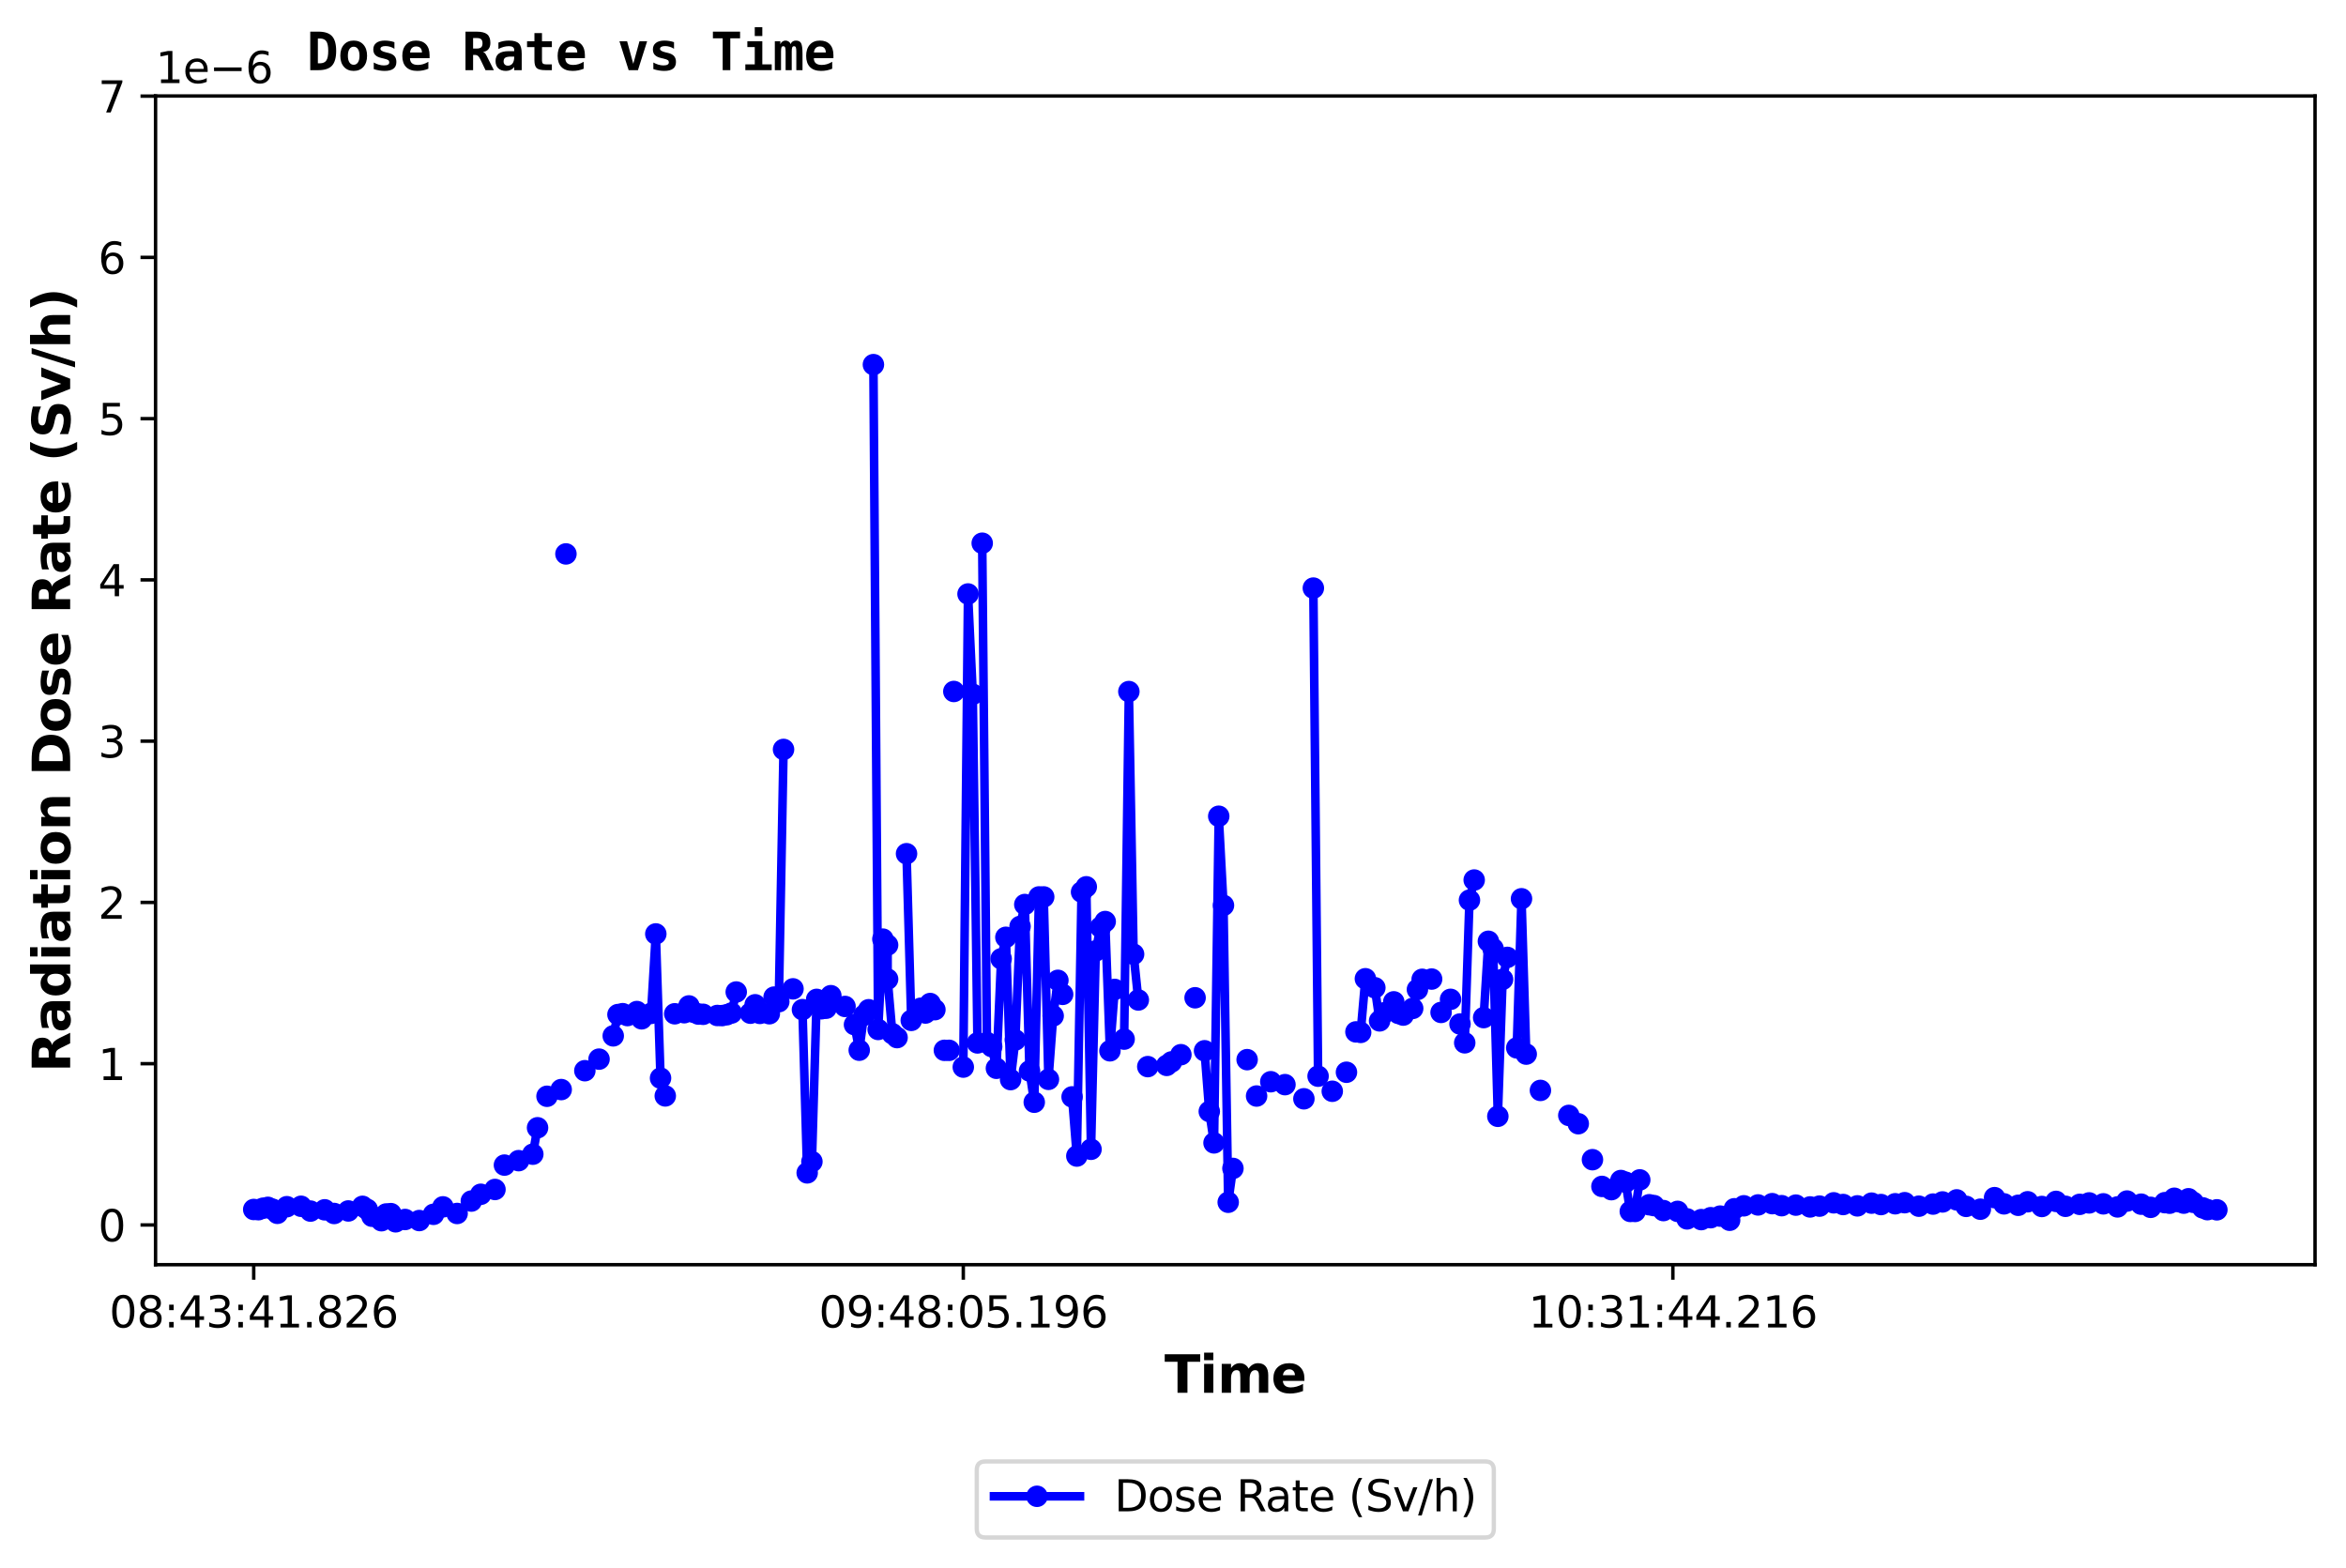 <?xml version="1.0" encoding="utf-8" standalone="no"?>
<!DOCTYPE svg PUBLIC "-//W3C//DTD SVG 1.1//EN"
  "http://www.w3.org/Graphics/SVG/1.1/DTD/svg11.dtd">
<svg xmlns:xlink="http://www.w3.org/1999/xlink" width="545.576pt" height="364.766pt" viewBox="0 0 545.576 364.766" xmlns="http://www.w3.org/2000/svg" version="1.1">
 <defs>
  <style type="text/css">*{stroke-linejoin: round; stroke-linecap: butt}</style>
 </defs>
 <g id="figure_1">
  <g id="patch_1">
   <path d="M 0 364.766 
L 545.576 364.766 
L 545.576 0 
L 0 0 
z
" style="fill: #ffffff"/>
  </g>
  <g id="axes_1">
   <g id="patch_2">
    <path d="M 36.176 294.118 
L 538.376 294.118 
L 538.376 22.318 
L 36.176 22.318 
z
" style="fill: #ffffff"/>
   </g>
   <g id="matplotlib.axis_1">
    <g id="xtick_1">
     <g id="line2d_1">
      <defs>
       <path id="md604c88878" d="M 0 0 
L 0 3.5 
" style="stroke: #000000; stroke-width: 0.8"/>
      </defs>
      <g>
       <use xlink:href="#md604c88878" x="59.004" y="294.118" style="stroke: #000000; stroke-width: 0.8"/>
      </g>
     </g>
     <g id="text_1">
      <!-- 08:43:41.826 -->
      <g transform="translate(25.414 308.717)scale(0.1 -0.1)">
       <defs>
        <path id="DejaVuSans-30" d="M 2034 4250 
Q 1547 4250 1301 3770 
Q 1056 3291 1056 2328 
Q 1056 1369 1301 889 
Q 1547 409 2034 409 
Q 2525 409 2770 889 
Q 3016 1369 3016 2328 
Q 3016 3291 2770 3770 
Q 2525 4250 2034 4250 
z
M 2034 4750 
Q 2819 4750 3233 4129 
Q 3647 3509 3647 2328 
Q 3647 1150 3233 529 
Q 2819 -91 2034 -91 
Q 1250 -91 836 529 
Q 422 1150 422 2328 
Q 422 3509 836 4129 
Q 1250 4750 2034 4750 
z
" transform="scale(0.016)"/>
        <path id="DejaVuSans-38" d="M 2034 2216 
Q 1584 2216 1326 1975 
Q 1069 1734 1069 1313 
Q 1069 891 1326 650 
Q 1584 409 2034 409 
Q 2484 409 2743 651 
Q 3003 894 3003 1313 
Q 3003 1734 2745 1975 
Q 2488 2216 2034 2216 
z
M 1403 2484 
Q 997 2584 770 2862 
Q 544 3141 544 3541 
Q 544 4100 942 4425 
Q 1341 4750 2034 4750 
Q 2731 4750 3128 4425 
Q 3525 4100 3525 3541 
Q 3525 3141 3298 2862 
Q 3072 2584 2669 2484 
Q 3125 2378 3379 2068 
Q 3634 1759 3634 1313 
Q 3634 634 3220 271 
Q 2806 -91 2034 -91 
Q 1263 -91 848 271 
Q 434 634 434 1313 
Q 434 1759 690 2068 
Q 947 2378 1403 2484 
z
M 1172 3481 
Q 1172 3119 1398 2916 
Q 1625 2713 2034 2713 
Q 2441 2713 2670 2916 
Q 2900 3119 2900 3481 
Q 2900 3844 2670 4047 
Q 2441 4250 2034 4250 
Q 1625 4250 1398 4047 
Q 1172 3844 1172 3481 
z
" transform="scale(0.016)"/>
        <path id="DejaVuSans-3a" d="M 750 794 
L 1409 794 
L 1409 0 
L 750 0 
L 750 794 
z
M 750 3309 
L 1409 3309 
L 1409 2516 
L 750 2516 
L 750 3309 
z
" transform="scale(0.016)"/>
        <path id="DejaVuSans-34" d="M 2419 4116 
L 825 1625 
L 2419 1625 
L 2419 4116 
z
M 2253 4666 
L 3047 4666 
L 3047 1625 
L 3713 1625 
L 3713 1100 
L 3047 1100 
L 3047 0 
L 2419 0 
L 2419 1100 
L 313 1100 
L 313 1709 
L 2253 4666 
z
" transform="scale(0.016)"/>
        <path id="DejaVuSans-33" d="M 2597 2516 
Q 3050 2419 3304 2112 
Q 3559 1806 3559 1356 
Q 3559 666 3084 287 
Q 2609 -91 1734 -91 
Q 1441 -91 1130 -33 
Q 819 25 488 141 
L 488 750 
Q 750 597 1062 519 
Q 1375 441 1716 441 
Q 2309 441 2620 675 
Q 2931 909 2931 1356 
Q 2931 1769 2642 2001 
Q 2353 2234 1838 2234 
L 1294 2234 
L 1294 2753 
L 1863 2753 
Q 2328 2753 2575 2939 
Q 2822 3125 2822 3475 
Q 2822 3834 2567 4026 
Q 2313 4219 1838 4219 
Q 1578 4219 1281 4162 
Q 984 4106 628 3988 
L 628 4550 
Q 988 4650 1302 4700 
Q 1616 4750 1894 4750 
Q 2613 4750 3031 4423 
Q 3450 4097 3450 3541 
Q 3450 3153 3228 2886 
Q 3006 2619 2597 2516 
z
" transform="scale(0.016)"/>
        <path id="DejaVuSans-31" d="M 794 531 
L 1825 531 
L 1825 4091 
L 703 3866 
L 703 4441 
L 1819 4666 
L 2450 4666 
L 2450 531 
L 3481 531 
L 3481 0 
L 794 0 
L 794 531 
z
" transform="scale(0.016)"/>
        <path id="DejaVuSans-2e" d="M 684 794 
L 1344 794 
L 1344 0 
L 684 0 
L 684 794 
z
" transform="scale(0.016)"/>
        <path id="DejaVuSans-32" d="M 1228 531 
L 3431 531 
L 3431 0 
L 469 0 
L 469 531 
Q 828 903 1448 1529 
Q 2069 2156 2228 2338 
Q 2531 2678 2651 2914 
Q 2772 3150 2772 3378 
Q 2772 3750 2511 3984 
Q 2250 4219 1831 4219 
Q 1534 4219 1204 4116 
Q 875 4013 500 3803 
L 500 4441 
Q 881 4594 1212 4672 
Q 1544 4750 1819 4750 
Q 2544 4750 2975 4387 
Q 3406 4025 3406 3419 
Q 3406 3131 3298 2873 
Q 3191 2616 2906 2266 
Q 2828 2175 2409 1742 
Q 1991 1309 1228 531 
z
" transform="scale(0.016)"/>
        <path id="DejaVuSans-36" d="M 2113 2584 
Q 1688 2584 1439 2293 
Q 1191 2003 1191 1497 
Q 1191 994 1439 701 
Q 1688 409 2113 409 
Q 2538 409 2786 701 
Q 3034 994 3034 1497 
Q 3034 2003 2786 2293 
Q 2538 2584 2113 2584 
z
M 3366 4563 
L 3366 3988 
Q 3128 4100 2886 4159 
Q 2644 4219 2406 4219 
Q 1781 4219 1451 3797 
Q 1122 3375 1075 2522 
Q 1259 2794 1537 2939 
Q 1816 3084 2150 3084 
Q 2853 3084 3261 2657 
Q 3669 2231 3669 1497 
Q 3669 778 3244 343 
Q 2819 -91 2113 -91 
Q 1303 -91 875 529 
Q 447 1150 447 2328 
Q 447 3434 972 4092 
Q 1497 4750 2381 4750 
Q 2619 4750 2861 4703 
Q 3103 4656 3366 4563 
z
" transform="scale(0.016)"/>
       </defs>
       <use xlink:href="#DejaVuSans-30"/>
       <use xlink:href="#DejaVuSans-38" x="63.623"/>
       <use xlink:href="#DejaVuSans-3a" x="127.246"/>
       <use xlink:href="#DejaVuSans-34" x="160.938"/>
       <use xlink:href="#DejaVuSans-33" x="224.561"/>
       <use xlink:href="#DejaVuSans-3a" x="288.184"/>
       <use xlink:href="#DejaVuSans-34" x="321.875"/>
       <use xlink:href="#DejaVuSans-31" x="385.498"/>
       <use xlink:href="#DejaVuSans-2e" x="449.121"/>
       <use xlink:href="#DejaVuSans-38" x="480.908"/>
       <use xlink:href="#DejaVuSans-32" x="544.531"/>
       <use xlink:href="#DejaVuSans-36" x="608.154"/>
      </g>
     </g>
    </g>
    <g id="xtick_2">
     <g id="line2d_2">
      <g>
       <use xlink:href="#md604c88878" x="224.02" y="294.118" style="stroke: #000000; stroke-width: 0.8"/>
      </g>
     </g>
     <g id="text_2">
      <!-- 09:48:05.196 -->
      <g transform="translate(190.431 308.717)scale(0.1 -0.1)">
       <defs>
        <path id="DejaVuSans-39" d="M 703 97 
L 703 672 
Q 941 559 1184 500 
Q 1428 441 1663 441 
Q 2288 441 2617 861 
Q 2947 1281 2994 2138 
Q 2813 1869 2534 1725 
Q 2256 1581 1919 1581 
Q 1219 1581 811 2004 
Q 403 2428 403 3163 
Q 403 3881 828 4315 
Q 1253 4750 1959 4750 
Q 2769 4750 3195 4129 
Q 3622 3509 3622 2328 
Q 3622 1225 3098 567 
Q 2575 -91 1691 -91 
Q 1453 -91 1209 -44 
Q 966 3 703 97 
z
M 1959 2075 
Q 2384 2075 2632 2365 
Q 2881 2656 2881 3163 
Q 2881 3666 2632 3958 
Q 2384 4250 1959 4250 
Q 1534 4250 1286 3958 
Q 1038 3666 1038 3163 
Q 1038 2656 1286 2365 
Q 1534 2075 1959 2075 
z
" transform="scale(0.016)"/>
        <path id="DejaVuSans-35" d="M 691 4666 
L 3169 4666 
L 3169 4134 
L 1269 4134 
L 1269 2991 
Q 1406 3038 1543 3061 
Q 1681 3084 1819 3084 
Q 2600 3084 3056 2656 
Q 3513 2228 3513 1497 
Q 3513 744 3044 326 
Q 2575 -91 1722 -91 
Q 1428 -91 1123 -41 
Q 819 9 494 109 
L 494 744 
Q 775 591 1075 516 
Q 1375 441 1709 441 
Q 2250 441 2565 725 
Q 2881 1009 2881 1497 
Q 2881 1984 2565 2268 
Q 2250 2553 1709 2553 
Q 1456 2553 1204 2497 
Q 953 2441 691 2322 
L 691 4666 
z
" transform="scale(0.016)"/>
       </defs>
       <use xlink:href="#DejaVuSans-30"/>
       <use xlink:href="#DejaVuSans-39" x="63.623"/>
       <use xlink:href="#DejaVuSans-3a" x="127.246"/>
       <use xlink:href="#DejaVuSans-34" x="160.938"/>
       <use xlink:href="#DejaVuSans-38" x="224.561"/>
       <use xlink:href="#DejaVuSans-3a" x="288.184"/>
       <use xlink:href="#DejaVuSans-30" x="321.875"/>
       <use xlink:href="#DejaVuSans-35" x="385.498"/>
       <use xlink:href="#DejaVuSans-2e" x="449.121"/>
       <use xlink:href="#DejaVuSans-31" x="480.908"/>
       <use xlink:href="#DejaVuSans-39" x="544.531"/>
       <use xlink:href="#DejaVuSans-36" x="608.154"/>
      </g>
     </g>
    </g>
    <g id="xtick_3">
     <g id="line2d_3">
      <g>
       <use xlink:href="#md604c88878" x="389.036" y="294.118" style="stroke: #000000; stroke-width: 0.8"/>
      </g>
     </g>
     <g id="text_3">
      <!-- 10:31:44.216 -->
      <g transform="translate(355.447 308.717)scale(0.1 -0.1)">
       <use xlink:href="#DejaVuSans-31"/>
       <use xlink:href="#DejaVuSans-30" x="63.623"/>
       <use xlink:href="#DejaVuSans-3a" x="127.246"/>
       <use xlink:href="#DejaVuSans-33" x="160.938"/>
       <use xlink:href="#DejaVuSans-31" x="224.561"/>
       <use xlink:href="#DejaVuSans-3a" x="288.184"/>
       <use xlink:href="#DejaVuSans-34" x="321.875"/>
       <use xlink:href="#DejaVuSans-34" x="385.498"/>
       <use xlink:href="#DejaVuSans-2e" x="449.121"/>
       <use xlink:href="#DejaVuSans-32" x="480.908"/>
       <use xlink:href="#DejaVuSans-31" x="544.531"/>
       <use xlink:href="#DejaVuSans-36" x="608.154"/>
      </g>
     </g>
    </g>
    <g id="text_4">
     <!-- Time -->
     <g transform="translate(270.804 323.914)scale(0.12 -0.12)">
      <defs>
       <path id="DejaVuSans-Bold-54" d="M 31 4666 
L 4331 4666 
L 4331 3756 
L 2784 3756 
L 2784 0 
L 1581 0 
L 1581 3756 
L 31 3756 
L 31 4666 
z
" transform="scale(0.016)"/>
       <path id="DejaVuSans-Bold-69" d="M 538 3500 
L 1656 3500 
L 1656 0 
L 538 0 
L 538 3500 
z
M 538 4863 
L 1656 4863 
L 1656 3950 
L 538 3950 
L 538 4863 
z
" transform="scale(0.016)"/>
       <path id="DejaVuSans-Bold-6d" d="M 3781 2919 
Q 3994 3244 4286 3414 
Q 4578 3584 4928 3584 
Q 5531 3584 5847 3212 
Q 6163 2841 6163 2131 
L 6163 0 
L 5038 0 
L 5038 1825 
Q 5041 1866 5042 1909 
Q 5044 1953 5044 2034 
Q 5044 2406 4934 2573 
Q 4825 2741 4581 2741 
Q 4263 2741 4089 2478 
Q 3916 2216 3909 1719 
L 3909 0 
L 2784 0 
L 2784 1825 
Q 2784 2406 2684 2573 
Q 2584 2741 2328 2741 
Q 2006 2741 1831 2477 
Q 1656 2213 1656 1722 
L 1656 0 
L 531 0 
L 531 3500 
L 1656 3500 
L 1656 2988 
Q 1863 3284 2130 3434 
Q 2397 3584 2719 3584 
Q 3081 3584 3359 3409 
Q 3638 3234 3781 2919 
z
" transform="scale(0.016)"/>
       <path id="DejaVuSans-Bold-65" d="M 4031 1759 
L 4031 1441 
L 1416 1441 
Q 1456 1047 1700 850 
Q 1944 653 2381 653 
Q 2734 653 3104 758 
Q 3475 863 3866 1075 
L 3866 213 
Q 3469 63 3072 -14 
Q 2675 -91 2278 -91 
Q 1328 -91 801 392 
Q 275 875 275 1747 
Q 275 2603 792 3093 
Q 1309 3584 2216 3584 
Q 3041 3584 3536 3087 
Q 4031 2591 4031 1759 
z
M 2881 2131 
Q 2881 2450 2695 2645 
Q 2509 2841 2209 2841 
Q 1884 2841 1681 2658 
Q 1478 2475 1428 2131 
L 2881 2131 
z
" transform="scale(0.016)"/>
      </defs>
      <use xlink:href="#DejaVuSans-Bold-54"/>
      <use xlink:href="#DejaVuSans-Bold-69" x="68.213"/>
      <use xlink:href="#DejaVuSans-Bold-6d" x="102.49"/>
      <use xlink:href="#DejaVuSans-Bold-65" x="206.689"/>
     </g>
    </g>
   </g>
   <g id="matplotlib.axis_2">
    <g id="ytick_1">
     <g id="line2d_4">
      <defs>
       <path id="meb1e7826ea" d="M 0 0 
L -3.5 0 
" style="stroke: #000000; stroke-width: 0.8"/>
      </defs>
      <g>
       <use xlink:href="#meb1e7826ea" x="36.176" y="284.882" style="stroke: #000000; stroke-width: 0.8"/>
      </g>
     </g>
     <g id="text_5">
      <!-- 0 -->
      <g transform="translate(22.814 288.681)scale(0.1 -0.1)">
       <use xlink:href="#DejaVuSans-30"/>
      </g>
     </g>
    </g>
    <g id="ytick_2">
     <g id="line2d_5">
      <g>
       <use xlink:href="#meb1e7826ea" x="36.176" y="247.378" style="stroke: #000000; stroke-width: 0.8"/>
      </g>
     </g>
     <g id="text_6">
      <!-- 1 -->
      <g transform="translate(22.814 251.177)scale(0.1 -0.1)">
       <use xlink:href="#DejaVuSans-31"/>
      </g>
     </g>
    </g>
    <g id="ytick_3">
     <g id="line2d_6">
      <g>
       <use xlink:href="#meb1e7826ea" x="36.176" y="209.874" style="stroke: #000000; stroke-width: 0.8"/>
      </g>
     </g>
     <g id="text_7">
      <!-- 2 -->
      <g transform="translate(22.814 213.673)scale(0.1 -0.1)">
       <use xlink:href="#DejaVuSans-32"/>
      </g>
     </g>
    </g>
    <g id="ytick_4">
     <g id="line2d_7">
      <g>
       <use xlink:href="#meb1e7826ea" x="36.176" y="172.369" style="stroke: #000000; stroke-width: 0.8"/>
      </g>
     </g>
     <g id="text_8">
      <!-- 3 -->
      <g transform="translate(22.814 176.169)scale(0.1 -0.1)">
       <use xlink:href="#DejaVuSans-33"/>
      </g>
     </g>
    </g>
    <g id="ytick_5">
     <g id="line2d_8">
      <g>
       <use xlink:href="#meb1e7826ea" x="36.176" y="134.865" style="stroke: #000000; stroke-width: 0.8"/>
      </g>
     </g>
     <g id="text_9">
      <!-- 4 -->
      <g transform="translate(22.814 138.664)scale(0.1 -0.1)">
       <use xlink:href="#DejaVuSans-34"/>
      </g>
     </g>
    </g>
    <g id="ytick_6">
     <g id="line2d_9">
      <g>
       <use xlink:href="#meb1e7826ea" x="36.176" y="97.361" style="stroke: #000000; stroke-width: 0.8"/>
      </g>
     </g>
     <g id="text_10">
      <!-- 5 -->
      <g transform="translate(22.814 101.16)scale(0.1 -0.1)">
       <use xlink:href="#DejaVuSans-35"/>
      </g>
     </g>
    </g>
    <g id="ytick_7">
     <g id="line2d_10">
      <g>
       <use xlink:href="#meb1e7826ea" x="36.176" y="59.857" style="stroke: #000000; stroke-width: 0.8"/>
      </g>
     </g>
     <g id="text_11">
      <!-- 6 -->
      <g transform="translate(22.814 63.656)scale(0.1 -0.1)">
       <use xlink:href="#DejaVuSans-36"/>
      </g>
     </g>
    </g>
    <g id="ytick_8">
     <g id="line2d_11">
      <g>
       <use xlink:href="#meb1e7826ea" x="36.176" y="22.353" style="stroke: #000000; stroke-width: 0.8"/>
      </g>
     </g>
     <g id="text_12">
      <!-- 7 -->
      <g transform="translate(22.814 26.152)scale(0.1 -0.1)">
       <defs>
        <path id="DejaVuSans-37" d="M 525 4666 
L 3525 4666 
L 3525 4397 
L 1831 0 
L 1172 0 
L 2766 4134 
L 525 4134 
L 525 4666 
z
" transform="scale(0.016)"/>
       </defs>
       <use xlink:href="#DejaVuSans-37"/>
      </g>
     </g>
    </g>
    <g id="text_13">
     <!-- Radiation Dose Rate (Sv/h) -->
     <g transform="translate(16.318 249.402)rotate(-90)scale(0.12 -0.12)">
      <defs>
       <path id="DejaVuSans-Bold-52" d="M 2297 2597 
Q 2675 2597 2839 2737 
Q 3003 2878 3003 3200 
Q 3003 3519 2839 3656 
Q 2675 3794 2297 3794 
L 1791 3794 
L 1791 2597 
L 2297 2597 
z
M 1791 1766 
L 1791 0 
L 588 0 
L 588 4666 
L 2425 4666 
Q 3347 4666 3776 4356 
Q 4206 4047 4206 3378 
Q 4206 2916 3982 2619 
Q 3759 2322 3309 2181 
Q 3556 2125 3751 1926 
Q 3947 1728 4147 1325 
L 4800 0 
L 3519 0 
L 2950 1159 
Q 2778 1509 2601 1637 
Q 2425 1766 2131 1766 
L 1791 1766 
z
" transform="scale(0.016)"/>
       <path id="DejaVuSans-Bold-61" d="M 2106 1575 
Q 1756 1575 1579 1456 
Q 1403 1338 1403 1106 
Q 1403 894 1545 773 
Q 1688 653 1941 653 
Q 2256 653 2472 879 
Q 2688 1106 2688 1447 
L 2688 1575 
L 2106 1575 
z
M 3816 1997 
L 3816 0 
L 2688 0 
L 2688 519 
Q 2463 200 2181 54 
Q 1900 -91 1497 -91 
Q 953 -91 614 226 
Q 275 544 275 1050 
Q 275 1666 698 1953 
Q 1122 2241 2028 2241 
L 2688 2241 
L 2688 2328 
Q 2688 2594 2478 2717 
Q 2269 2841 1825 2841 
Q 1466 2841 1156 2769 
Q 847 2697 581 2553 
L 581 3406 
Q 941 3494 1303 3539 
Q 1666 3584 2028 3584 
Q 2975 3584 3395 3211 
Q 3816 2838 3816 1997 
z
" transform="scale(0.016)"/>
       <path id="DejaVuSans-Bold-64" d="M 2919 2988 
L 2919 4863 
L 4044 4863 
L 4044 0 
L 2919 0 
L 2919 506 
Q 2688 197 2409 53 
Q 2131 -91 1766 -91 
Q 1119 -91 703 423 
Q 288 938 288 1747 
Q 288 2556 703 3070 
Q 1119 3584 1766 3584 
Q 2128 3584 2408 3439 
Q 2688 3294 2919 2988 
z
M 2181 722 
Q 2541 722 2730 984 
Q 2919 1247 2919 1747 
Q 2919 2247 2730 2509 
Q 2541 2772 2181 2772 
Q 1825 2772 1636 2509 
Q 1447 2247 1447 1747 
Q 1447 1247 1636 984 
Q 1825 722 2181 722 
z
" transform="scale(0.016)"/>
       <path id="DejaVuSans-Bold-74" d="M 1759 4494 
L 1759 3500 
L 2913 3500 
L 2913 2700 
L 1759 2700 
L 1759 1216 
Q 1759 972 1856 886 
Q 1953 800 2241 800 
L 2816 800 
L 2816 0 
L 1856 0 
Q 1194 0 917 276 
Q 641 553 641 1216 
L 641 2700 
L 84 2700 
L 84 3500 
L 641 3500 
L 641 4494 
L 1759 4494 
z
" transform="scale(0.016)"/>
       <path id="DejaVuSans-Bold-6f" d="M 2203 2784 
Q 1831 2784 1636 2517 
Q 1441 2250 1441 1747 
Q 1441 1244 1636 976 
Q 1831 709 2203 709 
Q 2569 709 2762 976 
Q 2956 1244 2956 1747 
Q 2956 2250 2762 2517 
Q 2569 2784 2203 2784 
z
M 2203 3584 
Q 3106 3584 3614 3096 
Q 4122 2609 4122 1747 
Q 4122 884 3614 396 
Q 3106 -91 2203 -91 
Q 1297 -91 786 396 
Q 275 884 275 1747 
Q 275 2609 786 3096 
Q 1297 3584 2203 3584 
z
" transform="scale(0.016)"/>
       <path id="DejaVuSans-Bold-6e" d="M 4056 2131 
L 4056 0 
L 2931 0 
L 2931 347 
L 2931 1631 
Q 2931 2084 2911 2256 
Q 2891 2428 2841 2509 
Q 2775 2619 2662 2680 
Q 2550 2741 2406 2741 
Q 2056 2741 1856 2470 
Q 1656 2200 1656 1722 
L 1656 0 
L 538 0 
L 538 3500 
L 1656 3500 
L 1656 2988 
Q 1909 3294 2193 3439 
Q 2478 3584 2822 3584 
Q 3428 3584 3742 3212 
Q 4056 2841 4056 2131 
z
" transform="scale(0.016)"/>
       <path id="DejaVuSans-Bold-20" transform="scale(0.016)"/>
       <path id="DejaVuSans-Bold-44" d="M 1791 3756 
L 1791 909 
L 2222 909 
Q 2959 909 3348 1275 
Q 3738 1641 3738 2338 
Q 3738 3031 3350 3393 
Q 2963 3756 2222 3756 
L 1791 3756 
z
M 588 4666 
L 1856 4666 
Q 2919 4666 3439 4514 
Q 3959 4363 4331 4000 
Q 4659 3684 4818 3271 
Q 4978 2859 4978 2338 
Q 4978 1809 4818 1395 
Q 4659 981 4331 666 
Q 3956 303 3431 151 
Q 2906 0 1856 0 
L 588 0 
L 588 4666 
z
" transform="scale(0.016)"/>
       <path id="DejaVuSans-Bold-73" d="M 3272 3391 
L 3272 2541 
Q 2913 2691 2578 2766 
Q 2244 2841 1947 2841 
Q 1628 2841 1473 2761 
Q 1319 2681 1319 2516 
Q 1319 2381 1436 2309 
Q 1553 2238 1856 2203 
L 2053 2175 
Q 2913 2066 3209 1816 
Q 3506 1566 3506 1031 
Q 3506 472 3093 190 
Q 2681 -91 1863 -91 
Q 1516 -91 1145 -36 
Q 775 19 384 128 
L 384 978 
Q 719 816 1070 734 
Q 1422 653 1784 653 
Q 2113 653 2278 743 
Q 2444 834 2444 1013 
Q 2444 1163 2330 1236 
Q 2216 1309 1875 1350 
L 1678 1375 
Q 931 1469 631 1722 
Q 331 1975 331 2491 
Q 331 3047 712 3315 
Q 1094 3584 1881 3584 
Q 2191 3584 2531 3537 
Q 2872 3491 3272 3391 
z
" transform="scale(0.016)"/>
       <path id="DejaVuSans-Bold-28" d="M 2413 -844 
L 1484 -844 
Q 1006 -72 778 623 
Q 550 1319 550 2003 
Q 550 2688 779 3389 
Q 1009 4091 1484 4856 
L 2413 4856 
Q 2013 4116 1813 3408 
Q 1613 2700 1613 2009 
Q 1613 1319 1811 609 
Q 2009 -100 2413 -844 
z
" transform="scale(0.016)"/>
       <path id="DejaVuSans-Bold-53" d="M 3834 4519 
L 3834 3531 
Q 3450 3703 3084 3790 
Q 2719 3878 2394 3878 
Q 1963 3878 1756 3759 
Q 1550 3641 1550 3391 
Q 1550 3203 1689 3098 
Q 1828 2994 2194 2919 
L 2706 2816 
Q 3484 2659 3812 2340 
Q 4141 2022 4141 1434 
Q 4141 663 3683 286 
Q 3225 -91 2284 -91 
Q 1841 -91 1394 -6 
Q 947 78 500 244 
L 500 1259 
Q 947 1022 1364 901 
Q 1781 781 2169 781 
Q 2563 781 2772 912 
Q 2981 1044 2981 1288 
Q 2981 1506 2839 1625 
Q 2697 1744 2272 1838 
L 1806 1941 
Q 1106 2091 782 2419 
Q 459 2747 459 3303 
Q 459 4000 909 4375 
Q 1359 4750 2203 4750 
Q 2588 4750 2994 4692 
Q 3400 4634 3834 4519 
z
" transform="scale(0.016)"/>
       <path id="DejaVuSans-Bold-76" d="M 97 3500 
L 1216 3500 
L 2088 1081 
L 2956 3500 
L 4078 3500 
L 2700 0 
L 1472 0 
L 97 3500 
z
" transform="scale(0.016)"/>
       <path id="DejaVuSans-Bold-2f" d="M 1644 4666 
L 2338 4666 
L 691 -594 
L 0 -594 
L 1644 4666 
z
" transform="scale(0.016)"/>
       <path id="DejaVuSans-Bold-68" d="M 4056 2131 
L 4056 0 
L 2931 0 
L 2931 347 
L 2931 1625 
Q 2931 2084 2911 2256 
Q 2891 2428 2841 2509 
Q 2775 2619 2662 2680 
Q 2550 2741 2406 2741 
Q 2056 2741 1856 2470 
Q 1656 2200 1656 1722 
L 1656 0 
L 538 0 
L 538 4863 
L 1656 4863 
L 1656 2988 
Q 1909 3294 2193 3439 
Q 2478 3584 2822 3584 
Q 3428 3584 3742 3212 
Q 4056 2841 4056 2131 
z
" transform="scale(0.016)"/>
       <path id="DejaVuSans-Bold-29" d="M 513 -844 
Q 913 -100 1113 609 
Q 1313 1319 1313 2009 
Q 1313 2700 1113 3408 
Q 913 4116 513 4856 
L 1441 4856 
Q 1916 4091 2145 3389 
Q 2375 2688 2375 2003 
Q 2375 1319 2147 623 
Q 1919 -72 1441 -844 
L 513 -844 
z
" transform="scale(0.016)"/>
      </defs>
      <use xlink:href="#DejaVuSans-Bold-52"/>
      <use xlink:href="#DejaVuSans-Bold-61" x="77.002"/>
      <use xlink:href="#DejaVuSans-Bold-64" x="144.482"/>
      <use xlink:href="#DejaVuSans-Bold-69" x="216.064"/>
      <use xlink:href="#DejaVuSans-Bold-61" x="250.342"/>
      <use xlink:href="#DejaVuSans-Bold-74" x="317.822"/>
      <use xlink:href="#DejaVuSans-Bold-69" x="365.625"/>
      <use xlink:href="#DejaVuSans-Bold-6f" x="399.902"/>
      <use xlink:href="#DejaVuSans-Bold-6e" x="468.604"/>
      <use xlink:href="#DejaVuSans-Bold-20" x="539.795"/>
      <use xlink:href="#DejaVuSans-Bold-44" x="574.609"/>
      <use xlink:href="#DejaVuSans-Bold-6f" x="657.617"/>
      <use xlink:href="#DejaVuSans-Bold-73" x="726.318"/>
      <use xlink:href="#DejaVuSans-Bold-65" x="785.84"/>
      <use xlink:href="#DejaVuSans-Bold-20" x="853.662"/>
      <use xlink:href="#DejaVuSans-Bold-52" x="888.477"/>
      <use xlink:href="#DejaVuSans-Bold-61" x="965.479"/>
      <use xlink:href="#DejaVuSans-Bold-74" x="1032.959"/>
      <use xlink:href="#DejaVuSans-Bold-65" x="1080.762"/>
      <use xlink:href="#DejaVuSans-Bold-20" x="1148.584"/>
      <use xlink:href="#DejaVuSans-Bold-28" x="1183.398"/>
      <use xlink:href="#DejaVuSans-Bold-53" x="1229.102"/>
      <use xlink:href="#DejaVuSans-Bold-76" x="1301.123"/>
      <use xlink:href="#DejaVuSans-Bold-2f" x="1366.309"/>
      <use xlink:href="#DejaVuSans-Bold-68" x="1402.832"/>
      <use xlink:href="#DejaVuSans-Bold-29" x="1474.023"/>
     </g>
    </g>
    <g id="text_14">
     <!-- 1e−6 -->
     <g transform="translate(36.176 19.318)scale(0.1 -0.1)">
      <defs>
       <path id="DejaVuSans-65" d="M 3597 1894 
L 3597 1613 
L 953 1613 
Q 991 1019 1311 708 
Q 1631 397 2203 397 
Q 2534 397 2845 478 
Q 3156 559 3463 722 
L 3463 178 
Q 3153 47 2828 -22 
Q 2503 -91 2169 -91 
Q 1331 -91 842 396 
Q 353 884 353 1716 
Q 353 2575 817 3079 
Q 1281 3584 2069 3584 
Q 2775 3584 3186 3129 
Q 3597 2675 3597 1894 
z
M 3022 2063 
Q 3016 2534 2758 2815 
Q 2500 3097 2075 3097 
Q 1594 3097 1305 2825 
Q 1016 2553 972 2059 
L 3022 2063 
z
" transform="scale(0.016)"/>
       <path id="DejaVuSans-2212" d="M 678 2272 
L 4684 2272 
L 4684 1741 
L 678 1741 
L 678 2272 
z
" transform="scale(0.016)"/>
      </defs>
      <use xlink:href="#DejaVuSans-31"/>
      <use xlink:href="#DejaVuSans-65" x="63.623"/>
      <use xlink:href="#DejaVuSans-2212" x="125.146"/>
      <use xlink:href="#DejaVuSans-36" x="208.936"/>
     </g>
    </g>
   </g>
   <g id="line2d_12">
    <path d="M 59.004 281.283 
L 60.104 281.333 
L 61.204 280.986 
L 62.304 280.788 
L 63.404 281.227 
L 64.504 282.176 
M 84.306 280.551 
L 85.406 281.265 
L 86.506 282.854 
M 88.706 283.897 
L 89.807 282.329 
L 90.907 282.25 
L 92.007 284.151 
M 123.91 268.424 
L 125.01 262.28 
M 142.612 240.905 
L 143.712 235.95 
L 144.812 235.746 
L 145.912 236.187 
M 148.112 235.253 
L 149.213 236.942 
M 151.413 235.682 
L 152.513 217.199 
L 153.613 250.734 
L 154.713 254.872 
M 159.113 235.526 
L 160.214 233.943 
L 161.314 235.418 
L 162.414 235.837 
L 163.514 235.892 
M 166.814 236.166 
L 167.914 236.191 
L 169.014 235.991 
L 170.115 235.595 
L 171.215 230.704 
M 174.515 235.637 
L 175.615 233.677 
L 176.715 235.682 
M 178.915 235.76 
L 180.016 231.892 
L 181.116 232.957 
L 182.216 174.292 
M 186.616 234.807 
L 187.716 272.771 
L 188.816 270.159 
L 189.917 232.419 
L 191.017 234.603 
L 192.117 234.478 
L 193.217 231.561 
M 198.717 238.295 
L 199.818 244.242 
L 200.918 236.134 
L 202.018 234.831 
M 203.118 84.799 
L 204.218 239.417 
L 205.318 218.407 
L 206.418 219.776 
L 206.418 227.715 
L 207.518 240.405 
L 208.618 241.309 
M 210.819 198.544 
L 211.919 237.307 
M 214.119 234.487 
L 215.219 235.595 
L 216.319 233.386 
L 217.419 234.812 
M 219.62 244.271 
L 220.72 244.271 
M 224.02 248.17 
L 225.12 138.137 
L 226.22 161.467 
L 227.32 242.55 
M 228.42 126.332 
L 229.52 242.453 
L 230.621 243.395 
L 231.721 248.45 
L 232.821 222.983 
L 233.921 217.984 
L 235.021 251.078 
L 236.121 241.865 
L 237.221 215.459 
L 238.321 210.359 
L 239.421 249.072 
L 240.522 256.342 
L 241.622 208.592 
L 242.722 208.592 
L 243.822 251.022 
L 244.922 236.258 
L 246.022 227.992 
L 247.122 231.254 
M 249.322 255.096 
L 250.423 268.857 
L 251.523 207.452 
L 252.623 206.239 
L 253.723 267.285 
L 254.823 221.151 
L 255.923 215.636 
L 257.023 214.318 
L 258.123 244.38 
L 259.223 230.107 
M 261.424 241.665 
L 262.524 160.833 
L 263.624 221.918 
L 264.724 232.563 
M 271.325 247.776 
L 272.425 246.967 
M 280.126 244.372 
L 281.226 258.489 
L 282.326 265.796 
L 283.426 189.831 
L 284.526 210.56 
L 285.626 279.604 
L 286.726 271.734 
M 305.428 136.77 
L 306.528 250.283 
M 315.329 239.982 
L 316.429 240.101 
L 317.529 227.622 
M 319.729 229.715 
L 320.83 237.42 
L 321.93 235.543 
M 324.13 232.995 
L 325.23 235.695 
L 326.33 236.075 
M 328.53 234.522 
L 329.63 230.126 
L 330.731 227.752 
M 339.531 238.147 
L 340.632 242.523 
L 341.732 209.343 
L 342.832 204.664 
M 345.032 236.66 
L 346.132 218.911 
L 347.232 220.647 
L 348.332 259.616 
L 349.432 227.765 
L 350.533 222.656 
M 352.733 243.701 
L 353.833 209.022 
L 354.933 245.152 
M 376.935 274.546 
L 378.035 274.942 
L 379.135 281.738 
L 380.236 281.74 
L 381.336 274.4 
M 383.536 280.184 
L 384.636 280.378 
M 402.238 283.79 
L 403.338 281.115 
M 503.448 279.699 
L 504.548 279.826 
L 505.648 278.675 
L 506.748 279.483 
L 507.848 279.809 
L 508.948 278.789 
L 510.048 279.618 
M 512.249 280.903 
L 513.349 281.325 
M 515.549 281.363 
" clip-path="url(#p7029397eae)" style="fill: none; stroke: #0000ff; stroke-width: 2; stroke-linecap: square"/>
    <defs>
     <path id="mcf6d9c0bd5" d="M 0 2 
C 0.53 2 1.039 1.789 1.414 1.414 
C 1.789 1.039 2 0.53 2 0 
C 2 -0.53 1.789 -1.039 1.414 -1.414 
C 1.039 -1.789 0.53 -2 0 -2 
C -0.53 -2 -1.039 -1.789 -1.414 -1.414 
C -1.789 -1.039 -2 -0.53 -2 0 
C -2 0.53 -1.789 1.039 -1.414 1.414 
C -1.039 1.789 -0.53 2 0 2 
z
" style="stroke: #0000ff"/>
    </defs>
    <g clip-path="url(#p7029397eae)">
     <use xlink:href="#mcf6d9c0bd5" x="59.004" y="281.283" style="fill: #0000ff; stroke: #0000ff"/>
     <use xlink:href="#mcf6d9c0bd5" x="60.104" y="281.333" style="fill: #0000ff; stroke: #0000ff"/>
     <use xlink:href="#mcf6d9c0bd5" x="61.204" y="280.986" style="fill: #0000ff; stroke: #0000ff"/>
     <use xlink:href="#mcf6d9c0bd5" x="62.304" y="280.788" style="fill: #0000ff; stroke: #0000ff"/>
     <use xlink:href="#mcf6d9c0bd5" x="63.404" y="281.227" style="fill: #0000ff; stroke: #0000ff"/>
     <use xlink:href="#mcf6d9c0bd5" x="64.504" y="282.176" style="fill: #0000ff; stroke: #0000ff"/>
     <use xlink:href="#mcf6d9c0bd5" x="66.704" y="280.636" style="fill: #0000ff; stroke: #0000ff"/>
     <use xlink:href="#mcf6d9c0bd5" x="70.005" y="280.539" style="fill: #0000ff; stroke: #0000ff"/>
     <use xlink:href="#mcf6d9c0bd5" x="72.205" y="281.658" style="fill: #0000ff; stroke: #0000ff"/>
     <use xlink:href="#mcf6d9c0bd5" x="75.505" y="281.361" style="fill: #0000ff; stroke: #0000ff"/>
     <use xlink:href="#mcf6d9c0bd5" x="77.705" y="282.214" style="fill: #0000ff; stroke: #0000ff"/>
     <use xlink:href="#mcf6d9c0bd5" x="81.006" y="281.625" style="fill: #0000ff; stroke: #0000ff"/>
     <use xlink:href="#mcf6d9c0bd5" x="84.306" y="280.551" style="fill: #0000ff; stroke: #0000ff"/>
     <use xlink:href="#mcf6d9c0bd5" x="85.406" y="281.265" style="fill: #0000ff; stroke: #0000ff"/>
     <use xlink:href="#mcf6d9c0bd5" x="86.506" y="282.854" style="fill: #0000ff; stroke: #0000ff"/>
     <use xlink:href="#mcf6d9c0bd5" x="88.706" y="283.897" style="fill: #0000ff; stroke: #0000ff"/>
     <use xlink:href="#mcf6d9c0bd5" x="89.807" y="282.329" style="fill: #0000ff; stroke: #0000ff"/>
     <use xlink:href="#mcf6d9c0bd5" x="90.907" y="282.25" style="fill: #0000ff; stroke: #0000ff"/>
     <use xlink:href="#mcf6d9c0bd5" x="92.007" y="284.151" style="fill: #0000ff; stroke: #0000ff"/>
     <use xlink:href="#mcf6d9c0bd5" x="94.207" y="283.612" style="fill: #0000ff; stroke: #0000ff"/>
     <use xlink:href="#mcf6d9c0bd5" x="97.507" y="283.856" style="fill: #0000ff; stroke: #0000ff"/>
     <use xlink:href="#mcf6d9c0bd5" x="100.808" y="282.41" style="fill: #0000ff; stroke: #0000ff"/>
     <use xlink:href="#mcf6d9c0bd5" x="103.008" y="280.674" style="fill: #0000ff; stroke: #0000ff"/>
     <use xlink:href="#mcf6d9c0bd5" x="106.308" y="282.212" style="fill: #0000ff; stroke: #0000ff"/>
     <use xlink:href="#mcf6d9c0bd5" x="109.609" y="279.328" style="fill: #0000ff; stroke: #0000ff"/>
     <use xlink:href="#mcf6d9c0bd5" x="111.809" y="277.747" style="fill: #0000ff; stroke: #0000ff"/>
     <use xlink:href="#mcf6d9c0bd5" x="115.109" y="276.63" style="fill: #0000ff; stroke: #0000ff"/>
     <use xlink:href="#mcf6d9c0bd5" x="117.309" y="270.961" style="fill: #0000ff; stroke: #0000ff"/>
     <use xlink:href="#mcf6d9c0bd5" x="120.61" y="269.928" style="fill: #0000ff; stroke: #0000ff"/>
     <use xlink:href="#mcf6d9c0bd5" x="123.91" y="268.424" style="fill: #0000ff; stroke: #0000ff"/>
     <use xlink:href="#mcf6d9c0bd5" x="125.01" y="262.28" style="fill: #0000ff; stroke: #0000ff"/>
     <use xlink:href="#mcf6d9c0bd5" x="127.21" y="254.956" style="fill: #0000ff; stroke: #0000ff"/>
     <use xlink:href="#mcf6d9c0bd5" x="130.511" y="253.396" style="fill: #0000ff; stroke: #0000ff"/>
     <use xlink:href="#mcf6d9c0bd5" x="131.611" y="128.822" style="fill: #0000ff; stroke: #0000ff"/>
     <use xlink:href="#mcf6d9c0bd5" x="136.011" y="249.009" style="fill: #0000ff; stroke: #0000ff"/>
     <use xlink:href="#mcf6d9c0bd5" x="139.312" y="246.318" style="fill: #0000ff; stroke: #0000ff"/>
     <use xlink:href="#mcf6d9c0bd5" x="142.612" y="240.905" style="fill: #0000ff; stroke: #0000ff"/>
     <use xlink:href="#mcf6d9c0bd5" x="143.712" y="235.95" style="fill: #0000ff; stroke: #0000ff"/>
     <use xlink:href="#mcf6d9c0bd5" x="144.812" y="235.746" style="fill: #0000ff; stroke: #0000ff"/>
     <use xlink:href="#mcf6d9c0bd5" x="145.912" y="236.187" style="fill: #0000ff; stroke: #0000ff"/>
     <use xlink:href="#mcf6d9c0bd5" x="148.112" y="235.253" style="fill: #0000ff; stroke: #0000ff"/>
     <use xlink:href="#mcf6d9c0bd5" x="149.213" y="236.942" style="fill: #0000ff; stroke: #0000ff"/>
     <use xlink:href="#mcf6d9c0bd5" x="151.413" y="235.682" style="fill: #0000ff; stroke: #0000ff"/>
     <use xlink:href="#mcf6d9c0bd5" x="152.513" y="217.199" style="fill: #0000ff; stroke: #0000ff"/>
     <use xlink:href="#mcf6d9c0bd5" x="153.613" y="250.734" style="fill: #0000ff; stroke: #0000ff"/>
     <use xlink:href="#mcf6d9c0bd5" x="154.713" y="254.872" style="fill: #0000ff; stroke: #0000ff"/>
     <use xlink:href="#mcf6d9c0bd5" x="156.913" y="235.77" style="fill: #0000ff; stroke: #0000ff"/>
     <use xlink:href="#mcf6d9c0bd5" x="159.113" y="235.526" style="fill: #0000ff; stroke: #0000ff"/>
     <use xlink:href="#mcf6d9c0bd5" x="160.214" y="233.943" style="fill: #0000ff; stroke: #0000ff"/>
     <use xlink:href="#mcf6d9c0bd5" x="161.314" y="235.418" style="fill: #0000ff; stroke: #0000ff"/>
     <use xlink:href="#mcf6d9c0bd5" x="162.414" y="235.837" style="fill: #0000ff; stroke: #0000ff"/>
     <use xlink:href="#mcf6d9c0bd5" x="163.514" y="235.892" style="fill: #0000ff; stroke: #0000ff"/>
     <use xlink:href="#mcf6d9c0bd5" x="166.814" y="236.166" style="fill: #0000ff; stroke: #0000ff"/>
     <use xlink:href="#mcf6d9c0bd5" x="167.914" y="236.191" style="fill: #0000ff; stroke: #0000ff"/>
     <use xlink:href="#mcf6d9c0bd5" x="169.014" y="235.991" style="fill: #0000ff; stroke: #0000ff"/>
     <use xlink:href="#mcf6d9c0bd5" x="170.115" y="235.595" style="fill: #0000ff; stroke: #0000ff"/>
     <use xlink:href="#mcf6d9c0bd5" x="171.215" y="230.704" style="fill: #0000ff; stroke: #0000ff"/>
     <use xlink:href="#mcf6d9c0bd5" x="174.515" y="235.637" style="fill: #0000ff; stroke: #0000ff"/>
     <use xlink:href="#mcf6d9c0bd5" x="175.615" y="233.677" style="fill: #0000ff; stroke: #0000ff"/>
     <use xlink:href="#mcf6d9c0bd5" x="176.715" y="235.682" style="fill: #0000ff; stroke: #0000ff"/>
     <use xlink:href="#mcf6d9c0bd5" x="178.915" y="235.76" style="fill: #0000ff; stroke: #0000ff"/>
     <use xlink:href="#mcf6d9c0bd5" x="180.016" y="231.892" style="fill: #0000ff; stroke: #0000ff"/>
     <use xlink:href="#mcf6d9c0bd5" x="181.116" y="232.957" style="fill: #0000ff; stroke: #0000ff"/>
     <use xlink:href="#mcf6d9c0bd5" x="182.216" y="174.292" style="fill: #0000ff; stroke: #0000ff"/>
     <use xlink:href="#mcf6d9c0bd5" x="184.416" y="229.971" style="fill: #0000ff; stroke: #0000ff"/>
     <use xlink:href="#mcf6d9c0bd5" x="186.616" y="234.807" style="fill: #0000ff; stroke: #0000ff"/>
     <use xlink:href="#mcf6d9c0bd5" x="187.716" y="272.771" style="fill: #0000ff; stroke: #0000ff"/>
     <use xlink:href="#mcf6d9c0bd5" x="188.816" y="270.159" style="fill: #0000ff; stroke: #0000ff"/>
     <use xlink:href="#mcf6d9c0bd5" x="189.917" y="232.419" style="fill: #0000ff; stroke: #0000ff"/>
     <use xlink:href="#mcf6d9c0bd5" x="191.017" y="234.603" style="fill: #0000ff; stroke: #0000ff"/>
     <use xlink:href="#mcf6d9c0bd5" x="192.117" y="234.478" style="fill: #0000ff; stroke: #0000ff"/>
     <use xlink:href="#mcf6d9c0bd5" x="193.217" y="231.561" style="fill: #0000ff; stroke: #0000ff"/>
     <use xlink:href="#mcf6d9c0bd5" x="196.517" y="234.067" style="fill: #0000ff; stroke: #0000ff"/>
     <use xlink:href="#mcf6d9c0bd5" x="198.717" y="238.295" style="fill: #0000ff; stroke: #0000ff"/>
     <use xlink:href="#mcf6d9c0bd5" x="199.818" y="244.242" style="fill: #0000ff; stroke: #0000ff"/>
     <use xlink:href="#mcf6d9c0bd5" x="200.918" y="236.134" style="fill: #0000ff; stroke: #0000ff"/>
     <use xlink:href="#mcf6d9c0bd5" x="202.018" y="234.831" style="fill: #0000ff; stroke: #0000ff"/>
     <use xlink:href="#mcf6d9c0bd5" x="203.118" y="84.799" style="fill: #0000ff; stroke: #0000ff"/>
     <use xlink:href="#mcf6d9c0bd5" x="204.218" y="239.417" style="fill: #0000ff; stroke: #0000ff"/>
     <use xlink:href="#mcf6d9c0bd5" x="205.318" y="218.407" style="fill: #0000ff; stroke: #0000ff"/>
     <use xlink:href="#mcf6d9c0bd5" x="206.418" y="219.776" style="fill: #0000ff; stroke: #0000ff"/>
     <use xlink:href="#mcf6d9c0bd5" x="206.418" y="227.715" style="fill: #0000ff; stroke: #0000ff"/>
     <use xlink:href="#mcf6d9c0bd5" x="207.518" y="240.405" style="fill: #0000ff; stroke: #0000ff"/>
     <use xlink:href="#mcf6d9c0bd5" x="208.618" y="241.309" style="fill: #0000ff; stroke: #0000ff"/>
     <use xlink:href="#mcf6d9c0bd5" x="210.819" y="198.544" style="fill: #0000ff; stroke: #0000ff"/>
     <use xlink:href="#mcf6d9c0bd5" x="211.919" y="237.307" style="fill: #0000ff; stroke: #0000ff"/>
     <use xlink:href="#mcf6d9c0bd5" x="214.119" y="234.487" style="fill: #0000ff; stroke: #0000ff"/>
     <use xlink:href="#mcf6d9c0bd5" x="215.219" y="235.595" style="fill: #0000ff; stroke: #0000ff"/>
     <use xlink:href="#mcf6d9c0bd5" x="216.319" y="233.386" style="fill: #0000ff; stroke: #0000ff"/>
     <use xlink:href="#mcf6d9c0bd5" x="217.419" y="234.812" style="fill: #0000ff; stroke: #0000ff"/>
     <use xlink:href="#mcf6d9c0bd5" x="219.62" y="244.271" style="fill: #0000ff; stroke: #0000ff"/>
     <use xlink:href="#mcf6d9c0bd5" x="220.72" y="244.271" style="fill: #0000ff; stroke: #0000ff"/>
     <use xlink:href="#mcf6d9c0bd5" x="221.82" y="160.814" style="fill: #0000ff; stroke: #0000ff"/>
     <use xlink:href="#mcf6d9c0bd5" x="224.02" y="248.17" style="fill: #0000ff; stroke: #0000ff"/>
     <use xlink:href="#mcf6d9c0bd5" x="225.12" y="138.137" style="fill: #0000ff; stroke: #0000ff"/>
     <use xlink:href="#mcf6d9c0bd5" x="226.22" y="161.467" style="fill: #0000ff; stroke: #0000ff"/>
     <use xlink:href="#mcf6d9c0bd5" x="227.32" y="242.55" style="fill: #0000ff; stroke: #0000ff"/>
     <use xlink:href="#mcf6d9c0bd5" x="228.42" y="126.332" style="fill: #0000ff; stroke: #0000ff"/>
     <use xlink:href="#mcf6d9c0bd5" x="229.52" y="242.453" style="fill: #0000ff; stroke: #0000ff"/>
     <use xlink:href="#mcf6d9c0bd5" x="230.621" y="243.395" style="fill: #0000ff; stroke: #0000ff"/>
     <use xlink:href="#mcf6d9c0bd5" x="231.721" y="248.45" style="fill: #0000ff; stroke: #0000ff"/>
     <use xlink:href="#mcf6d9c0bd5" x="232.821" y="222.983" style="fill: #0000ff; stroke: #0000ff"/>
     <use xlink:href="#mcf6d9c0bd5" x="233.921" y="217.984" style="fill: #0000ff; stroke: #0000ff"/>
     <use xlink:href="#mcf6d9c0bd5" x="235.021" y="251.078" style="fill: #0000ff; stroke: #0000ff"/>
     <use xlink:href="#mcf6d9c0bd5" x="236.121" y="241.865" style="fill: #0000ff; stroke: #0000ff"/>
     <use xlink:href="#mcf6d9c0bd5" x="237.221" y="215.459" style="fill: #0000ff; stroke: #0000ff"/>
     <use xlink:href="#mcf6d9c0bd5" x="238.321" y="210.359" style="fill: #0000ff; stroke: #0000ff"/>
     <use xlink:href="#mcf6d9c0bd5" x="239.421" y="249.072" style="fill: #0000ff; stroke: #0000ff"/>
     <use xlink:href="#mcf6d9c0bd5" x="240.522" y="256.342" style="fill: #0000ff; stroke: #0000ff"/>
     <use xlink:href="#mcf6d9c0bd5" x="241.622" y="208.592" style="fill: #0000ff; stroke: #0000ff"/>
     <use xlink:href="#mcf6d9c0bd5" x="242.722" y="208.592" style="fill: #0000ff; stroke: #0000ff"/>
     <use xlink:href="#mcf6d9c0bd5" x="243.822" y="251.022" style="fill: #0000ff; stroke: #0000ff"/>
     <use xlink:href="#mcf6d9c0bd5" x="244.922" y="236.258" style="fill: #0000ff; stroke: #0000ff"/>
     <use xlink:href="#mcf6d9c0bd5" x="246.022" y="227.992" style="fill: #0000ff; stroke: #0000ff"/>
     <use xlink:href="#mcf6d9c0bd5" x="247.122" y="231.254" style="fill: #0000ff; stroke: #0000ff"/>
     <use xlink:href="#mcf6d9c0bd5" x="249.322" y="255.096" style="fill: #0000ff; stroke: #0000ff"/>
     <use xlink:href="#mcf6d9c0bd5" x="250.423" y="268.857" style="fill: #0000ff; stroke: #0000ff"/>
     <use xlink:href="#mcf6d9c0bd5" x="251.523" y="207.452" style="fill: #0000ff; stroke: #0000ff"/>
     <use xlink:href="#mcf6d9c0bd5" x="252.623" y="206.239" style="fill: #0000ff; stroke: #0000ff"/>
     <use xlink:href="#mcf6d9c0bd5" x="253.723" y="267.285" style="fill: #0000ff; stroke: #0000ff"/>
     <use xlink:href="#mcf6d9c0bd5" x="254.823" y="221.151" style="fill: #0000ff; stroke: #0000ff"/>
     <use xlink:href="#mcf6d9c0bd5" x="255.923" y="215.636" style="fill: #0000ff; stroke: #0000ff"/>
     <use xlink:href="#mcf6d9c0bd5" x="257.023" y="214.318" style="fill: #0000ff; stroke: #0000ff"/>
     <use xlink:href="#mcf6d9c0bd5" x="258.123" y="244.38" style="fill: #0000ff; stroke: #0000ff"/>
     <use xlink:href="#mcf6d9c0bd5" x="259.223" y="230.107" style="fill: #0000ff; stroke: #0000ff"/>
     <use xlink:href="#mcf6d9c0bd5" x="261.424" y="241.665" style="fill: #0000ff; stroke: #0000ff"/>
     <use xlink:href="#mcf6d9c0bd5" x="262.524" y="160.833" style="fill: #0000ff; stroke: #0000ff"/>
     <use xlink:href="#mcf6d9c0bd5" x="263.624" y="221.918" style="fill: #0000ff; stroke: #0000ff"/>
     <use xlink:href="#mcf6d9c0bd5" x="264.724" y="232.563" style="fill: #0000ff; stroke: #0000ff"/>
     <use xlink:href="#mcf6d9c0bd5" x="266.924" y="248.057" style="fill: #0000ff; stroke: #0000ff"/>
     <use xlink:href="#mcf6d9c0bd5" x="271.325" y="247.776" style="fill: #0000ff; stroke: #0000ff"/>
     <use xlink:href="#mcf6d9c0bd5" x="272.425" y="246.967" style="fill: #0000ff; stroke: #0000ff"/>
     <use xlink:href="#mcf6d9c0bd5" x="274.625" y="245.285" style="fill: #0000ff; stroke: #0000ff"/>
     <use xlink:href="#mcf6d9c0bd5" x="277.925" y="232.048" style="fill: #0000ff; stroke: #0000ff"/>
     <use xlink:href="#mcf6d9c0bd5" x="280.126" y="244.372" style="fill: #0000ff; stroke: #0000ff"/>
     <use xlink:href="#mcf6d9c0bd5" x="281.226" y="258.489" style="fill: #0000ff; stroke: #0000ff"/>
     <use xlink:href="#mcf6d9c0bd5" x="282.326" y="265.796" style="fill: #0000ff; stroke: #0000ff"/>
     <use xlink:href="#mcf6d9c0bd5" x="283.426" y="189.831" style="fill: #0000ff; stroke: #0000ff"/>
     <use xlink:href="#mcf6d9c0bd5" x="284.526" y="210.56" style="fill: #0000ff; stroke: #0000ff"/>
     <use xlink:href="#mcf6d9c0bd5" x="285.626" y="279.604" style="fill: #0000ff; stroke: #0000ff"/>
     <use xlink:href="#mcf6d9c0bd5" x="286.726" y="271.734" style="fill: #0000ff; stroke: #0000ff"/>
     <use xlink:href="#mcf6d9c0bd5" x="290.027" y="246.438" style="fill: #0000ff; stroke: #0000ff"/>
     <use xlink:href="#mcf6d9c0bd5" x="292.227" y="254.898" style="fill: #0000ff; stroke: #0000ff"/>
     <use xlink:href="#mcf6d9c0bd5" x="295.527" y="251.574" style="fill: #0000ff; stroke: #0000ff"/>
     <use xlink:href="#mcf6d9c0bd5" x="298.827" y="252.25" style="fill: #0000ff; stroke: #0000ff"/>
     <use xlink:href="#mcf6d9c0bd5" x="303.228" y="255.542" style="fill: #0000ff; stroke: #0000ff"/>
     <use xlink:href="#mcf6d9c0bd5" x="305.428" y="136.77" style="fill: #0000ff; stroke: #0000ff"/>
     <use xlink:href="#mcf6d9c0bd5" x="306.528" y="250.283" style="fill: #0000ff; stroke: #0000ff"/>
     <use xlink:href="#mcf6d9c0bd5" x="309.828" y="253.79" style="fill: #0000ff; stroke: #0000ff"/>
     <use xlink:href="#mcf6d9c0bd5" x="313.129" y="249.369" style="fill: #0000ff; stroke: #0000ff"/>
     <use xlink:href="#mcf6d9c0bd5" x="315.329" y="239.982" style="fill: #0000ff; stroke: #0000ff"/>
     <use xlink:href="#mcf6d9c0bd5" x="316.429" y="240.101" style="fill: #0000ff; stroke: #0000ff"/>
     <use xlink:href="#mcf6d9c0bd5" x="317.529" y="227.622" style="fill: #0000ff; stroke: #0000ff"/>
     <use xlink:href="#mcf6d9c0bd5" x="319.729" y="229.715" style="fill: #0000ff; stroke: #0000ff"/>
     <use xlink:href="#mcf6d9c0bd5" x="320.83" y="237.42" style="fill: #0000ff; stroke: #0000ff"/>
     <use xlink:href="#mcf6d9c0bd5" x="321.93" y="235.543" style="fill: #0000ff; stroke: #0000ff"/>
     <use xlink:href="#mcf6d9c0bd5" x="324.13" y="232.995" style="fill: #0000ff; stroke: #0000ff"/>
     <use xlink:href="#mcf6d9c0bd5" x="325.23" y="235.695" style="fill: #0000ff; stroke: #0000ff"/>
     <use xlink:href="#mcf6d9c0bd5" x="326.33" y="236.075" style="fill: #0000ff; stroke: #0000ff"/>
     <use xlink:href="#mcf6d9c0bd5" x="328.53" y="234.522" style="fill: #0000ff; stroke: #0000ff"/>
     <use xlink:href="#mcf6d9c0bd5" x="329.63" y="230.126" style="fill: #0000ff; stroke: #0000ff"/>
     <use xlink:href="#mcf6d9c0bd5" x="330.731" y="227.752" style="fill: #0000ff; stroke: #0000ff"/>
     <use xlink:href="#mcf6d9c0bd5" x="332.931" y="227.697" style="fill: #0000ff; stroke: #0000ff"/>
     <use xlink:href="#mcf6d9c0bd5" x="335.131" y="235.455" style="fill: #0000ff; stroke: #0000ff"/>
     <use xlink:href="#mcf6d9c0bd5" x="337.331" y="232.412" style="fill: #0000ff; stroke: #0000ff"/>
     <use xlink:href="#mcf6d9c0bd5" x="339.531" y="238.147" style="fill: #0000ff; stroke: #0000ff"/>
     <use xlink:href="#mcf6d9c0bd5" x="340.632" y="242.523" style="fill: #0000ff; stroke: #0000ff"/>
     <use xlink:href="#mcf6d9c0bd5" x="341.732" y="209.343" style="fill: #0000ff; stroke: #0000ff"/>
     <use xlink:href="#mcf6d9c0bd5" x="342.832" y="204.664" style="fill: #0000ff; stroke: #0000ff"/>
     <use xlink:href="#mcf6d9c0bd5" x="345.032" y="236.66" style="fill: #0000ff; stroke: #0000ff"/>
     <use xlink:href="#mcf6d9c0bd5" x="346.132" y="218.911" style="fill: #0000ff; stroke: #0000ff"/>
     <use xlink:href="#mcf6d9c0bd5" x="347.232" y="220.647" style="fill: #0000ff; stroke: #0000ff"/>
     <use xlink:href="#mcf6d9c0bd5" x="348.332" y="259.616" style="fill: #0000ff; stroke: #0000ff"/>
     <use xlink:href="#mcf6d9c0bd5" x="349.432" y="227.765" style="fill: #0000ff; stroke: #0000ff"/>
     <use xlink:href="#mcf6d9c0bd5" x="350.533" y="222.656" style="fill: #0000ff; stroke: #0000ff"/>
     <use xlink:href="#mcf6d9c0bd5" x="352.733" y="243.701" style="fill: #0000ff; stroke: #0000ff"/>
     <use xlink:href="#mcf6d9c0bd5" x="353.833" y="209.022" style="fill: #0000ff; stroke: #0000ff"/>
     <use xlink:href="#mcf6d9c0bd5" x="354.933" y="245.152" style="fill: #0000ff; stroke: #0000ff"/>
     <use xlink:href="#mcf6d9c0bd5" x="358.233" y="253.593" style="fill: #0000ff; stroke: #0000ff"/>
     <use xlink:href="#mcf6d9c0bd5" x="364.834" y="259.405" style="fill: #0000ff; stroke: #0000ff"/>
     <use xlink:href="#mcf6d9c0bd5" x="367.034" y="261.337" style="fill: #0000ff; stroke: #0000ff"/>
     <use xlink:href="#mcf6d9c0bd5" x="370.335" y="269.702" style="fill: #0000ff; stroke: #0000ff"/>
     <use xlink:href="#mcf6d9c0bd5" x="372.535" y="275.92" style="fill: #0000ff; stroke: #0000ff"/>
     <use xlink:href="#mcf6d9c0bd5" x="374.735" y="276.672" style="fill: #0000ff; stroke: #0000ff"/>
     <use xlink:href="#mcf6d9c0bd5" x="376.935" y="274.546" style="fill: #0000ff; stroke: #0000ff"/>
     <use xlink:href="#mcf6d9c0bd5" x="378.035" y="274.942" style="fill: #0000ff; stroke: #0000ff"/>
     <use xlink:href="#mcf6d9c0bd5" x="379.135" y="281.738" style="fill: #0000ff; stroke: #0000ff"/>
     <use xlink:href="#mcf6d9c0bd5" x="380.236" y="281.74" style="fill: #0000ff; stroke: #0000ff"/>
     <use xlink:href="#mcf6d9c0bd5" x="381.336" y="274.4" style="fill: #0000ff; stroke: #0000ff"/>
     <use xlink:href="#mcf6d9c0bd5" x="383.536" y="280.184" style="fill: #0000ff; stroke: #0000ff"/>
     <use xlink:href="#mcf6d9c0bd5" x="384.636" y="280.378" style="fill: #0000ff; stroke: #0000ff"/>
     <use xlink:href="#mcf6d9c0bd5" x="386.836" y="281.539" style="fill: #0000ff; stroke: #0000ff"/>
     <use xlink:href="#mcf6d9c0bd5" x="390.136" y="281.725" style="fill: #0000ff; stroke: #0000ff"/>
     <use xlink:href="#mcf6d9c0bd5" x="392.337" y="283.472" style="fill: #0000ff; stroke: #0000ff"/>
     <use xlink:href="#mcf6d9c0bd5" x="395.637" y="283.639" style="fill: #0000ff; stroke: #0000ff"/>
     <use xlink:href="#mcf6d9c0bd5" x="397.837" y="283.194" style="fill: #0000ff; stroke: #0000ff"/>
     <use xlink:href="#mcf6d9c0bd5" x="400.037" y="282.824" style="fill: #0000ff; stroke: #0000ff"/>
     <use xlink:href="#mcf6d9c0bd5" x="402.238" y="283.79" style="fill: #0000ff; stroke: #0000ff"/>
     <use xlink:href="#mcf6d9c0bd5" x="403.338" y="281.115" style="fill: #0000ff; stroke: #0000ff"/>
     <use xlink:href="#mcf6d9c0bd5" x="405.538" y="280.43" style="fill: #0000ff; stroke: #0000ff"/>
     <use xlink:href="#mcf6d9c0bd5" x="408.838" y="280.226" style="fill: #0000ff; stroke: #0000ff"/>
     <use xlink:href="#mcf6d9c0bd5" x="412.139" y="279.928" style="fill: #0000ff; stroke: #0000ff"/>
     <use xlink:href="#mcf6d9c0bd5" x="414.339" y="280.398" style="fill: #0000ff; stroke: #0000ff"/>
     <use xlink:href="#mcf6d9c0bd5" x="417.639" y="280.268" style="fill: #0000ff; stroke: #0000ff"/>
     <use xlink:href="#mcf6d9c0bd5" x="420.94" y="280.692" style="fill: #0000ff; stroke: #0000ff"/>
     <use xlink:href="#mcf6d9c0bd5" x="423.14" y="280.5" style="fill: #0000ff; stroke: #0000ff"/>
     <use xlink:href="#mcf6d9c0bd5" x="426.44" y="279.736" style="fill: #0000ff; stroke: #0000ff"/>
     <use xlink:href="#mcf6d9c0bd5" x="428.64" y="280.129" style="fill: #0000ff; stroke: #0000ff"/>
     <use xlink:href="#mcf6d9c0bd5" x="431.941" y="280.444" style="fill: #0000ff; stroke: #0000ff"/>
     <use xlink:href="#mcf6d9c0bd5" x="435.241" y="279.808" style="fill: #0000ff; stroke: #0000ff"/>
     <use xlink:href="#mcf6d9c0bd5" x="437.441" y="280.137" style="fill: #0000ff; stroke: #0000ff"/>
     <use xlink:href="#mcf6d9c0bd5" x="440.742" y="279.955" style="fill: #0000ff; stroke: #0000ff"/>
     <use xlink:href="#mcf6d9c0bd5" x="442.942" y="279.704" style="fill: #0000ff; stroke: #0000ff"/>
     <use xlink:href="#mcf6d9c0bd5" x="446.242" y="280.518" style="fill: #0000ff; stroke: #0000ff"/>
     <use xlink:href="#mcf6d9c0bd5" x="449.542" y="280.026" style="fill: #0000ff; stroke: #0000ff"/>
     <use xlink:href="#mcf6d9c0bd5" x="451.743" y="279.53" style="fill: #0000ff; stroke: #0000ff"/>
     <use xlink:href="#mcf6d9c0bd5" x="455.043" y="279.05" style="fill: #0000ff; stroke: #0000ff"/>
     <use xlink:href="#mcf6d9c0bd5" x="457.243" y="280.562" style="fill: #0000ff; stroke: #0000ff"/>
     <use xlink:href="#mcf6d9c0bd5" x="460.544" y="281.218" style="fill: #0000ff; stroke: #0000ff"/>
     <use xlink:href="#mcf6d9c0bd5" x="463.844" y="278.532" style="fill: #0000ff; stroke: #0000ff"/>
     <use xlink:href="#mcf6d9c0bd5" x="466.044" y="279.976" style="fill: #0000ff; stroke: #0000ff"/>
     <use xlink:href="#mcf6d9c0bd5" x="469.344" y="280.31" style="fill: #0000ff; stroke: #0000ff"/>
     <use xlink:href="#mcf6d9c0bd5" x="471.545" y="279.489" style="fill: #0000ff; stroke: #0000ff"/>
     <use xlink:href="#mcf6d9c0bd5" x="474.845" y="280.588" style="fill: #0000ff; stroke: #0000ff"/>
     <use xlink:href="#mcf6d9c0bd5" x="478.145" y="279.402" style="fill: #0000ff; stroke: #0000ff"/>
     <use xlink:href="#mcf6d9c0bd5" x="480.345" y="280.545" style="fill: #0000ff; stroke: #0000ff"/>
     <use xlink:href="#mcf6d9c0bd5" x="483.646" y="280.091" style="fill: #0000ff; stroke: #0000ff"/>
     <use xlink:href="#mcf6d9c0bd5" x="485.846" y="279.756" style="fill: #0000ff; stroke: #0000ff"/>
     <use xlink:href="#mcf6d9c0bd5" x="489.146" y="279.973" style="fill: #0000ff; stroke: #0000ff"/>
     <use xlink:href="#mcf6d9c0bd5" x="492.447" y="280.685" style="fill: #0000ff; stroke: #0000ff"/>
     <use xlink:href="#mcf6d9c0bd5" x="494.647" y="279.323" style="fill: #0000ff; stroke: #0000ff"/>
     <use xlink:href="#mcf6d9c0bd5" x="497.947" y="280.049" style="fill: #0000ff; stroke: #0000ff"/>
     <use xlink:href="#mcf6d9c0bd5" x="500.147" y="280.786" style="fill: #0000ff; stroke: #0000ff"/>
     <use xlink:href="#mcf6d9c0bd5" x="503.448" y="279.699" style="fill: #0000ff; stroke: #0000ff"/>
     <use xlink:href="#mcf6d9c0bd5" x="504.548" y="279.826" style="fill: #0000ff; stroke: #0000ff"/>
     <use xlink:href="#mcf6d9c0bd5" x="505.648" y="278.675" style="fill: #0000ff; stroke: #0000ff"/>
     <use xlink:href="#mcf6d9c0bd5" x="506.748" y="279.483" style="fill: #0000ff; stroke: #0000ff"/>
     <use xlink:href="#mcf6d9c0bd5" x="507.848" y="279.809" style="fill: #0000ff; stroke: #0000ff"/>
     <use xlink:href="#mcf6d9c0bd5" x="508.948" y="278.789" style="fill: #0000ff; stroke: #0000ff"/>
     <use xlink:href="#mcf6d9c0bd5" x="510.048" y="279.618" style="fill: #0000ff; stroke: #0000ff"/>
     <use xlink:href="#mcf6d9c0bd5" x="512.249" y="280.903" style="fill: #0000ff; stroke: #0000ff"/>
     <use xlink:href="#mcf6d9c0bd5" x="513.349" y="281.325" style="fill: #0000ff; stroke: #0000ff"/>
     <use xlink:href="#mcf6d9c0bd5" x="515.549" y="281.363" style="fill: #0000ff; stroke: #0000ff"/>
    </g>
   </g>
   <g id="patch_3">
    <path d="M 36.176 294.118 
L 36.176 22.318 
" style="fill: none; stroke: #000000; stroke-width: 0.8; stroke-linejoin: miter; stroke-linecap: square"/>
   </g>
   <g id="patch_4">
    <path d="M 538.376 294.118 
L 538.376 22.318 
" style="fill: none; stroke: #000000; stroke-width: 0.8; stroke-linejoin: miter; stroke-linecap: square"/>
   </g>
   <g id="patch_5">
    <path d="M 36.176 294.118 
L 538.376 294.118 
" style="fill: none; stroke: #000000; stroke-width: 0.8; stroke-linejoin: miter; stroke-linecap: square"/>
   </g>
   <g id="patch_6">
    <path d="M 36.176 22.318 
L 538.376 22.318 
" style="fill: none; stroke: #000000; stroke-width: 0.8; stroke-linejoin: miter; stroke-linecap: square"/>
   </g>
   <g id="text_15">
    <!-- Dose Rate vs Time -->
    <g transform="translate(71.33 16.318)scale(0.12 -0.12)">
     <defs>
      <path id="DejaVuSansMono-Bold-44" d="M 1350 3834 
L 1350 831 
L 1600 831 
Q 2144 831 2375 1173 
Q 2606 1516 2606 2338 
Q 2606 3153 2375 3493 
Q 2144 3834 1600 3834 
L 1350 3834 
z
M 428 4666 
L 1416 4666 
Q 2559 4666 3062 4120 
Q 3566 3575 3566 2338 
Q 3566 1097 3062 548 
Q 2559 0 1416 0 
L 428 0 
L 428 4666 
z
" transform="scale(0.016)"/>
      <path id="DejaVuSansMono-Bold-6f" d="M 1925 2841 
Q 1597 2841 1409 2552 
Q 1222 2263 1222 1747 
Q 1222 1231 1409 942 
Q 1597 653 1925 653 
Q 2256 653 2443 942 
Q 2631 1231 2631 1747 
Q 2631 2263 2443 2552 
Q 2256 2841 1925 2841 
z
M 306 1747 
Q 306 2594 745 3089 
Q 1184 3584 1925 3584 
Q 2669 3584 3108 3089 
Q 3547 2594 3547 1747 
Q 3547 900 3108 404 
Q 2669 -91 1925 -91 
Q 1184 -91 745 404 
Q 306 900 306 1747 
z
" transform="scale(0.016)"/>
      <path id="DejaVuSansMono-Bold-73" d="M 3097 3391 
L 3097 2591 
Q 2844 2753 2570 2836 
Q 2297 2919 2022 2919 
Q 1716 2919 1559 2830 
Q 1403 2741 1403 2566 
Q 1403 2316 2072 2159 
L 2106 2150 
L 2369 2088 
Q 2869 1969 3101 1705 
Q 3334 1441 3334 991 
Q 3334 450 2979 179 
Q 2625 -91 1913 -91 
Q 1597 -91 1265 -36 
Q 934 19 594 128 
L 594 928 
Q 897 756 1211 665 
Q 1525 575 1819 575 
Q 2141 575 2306 669 
Q 2472 763 2472 941 
Q 2472 1116 2355 1209 
Q 2238 1303 1797 1409 
L 1544 1466 
Q 1019 1584 778 1837 
Q 538 2091 538 2516 
Q 538 3022 903 3303 
Q 1269 3584 1931 3584 
Q 2228 3584 2523 3536 
Q 2819 3488 3097 3391 
z
" transform="scale(0.016)"/>
      <path id="DejaVuSansMono-Bold-65" d="M 3444 172 
Q 3125 41 2794 -25 
Q 2463 -91 2094 -91 
Q 1216 -91 752 379 
Q 288 850 288 1734 
Q 288 2591 734 3087 
Q 1181 3584 1953 3584 
Q 2731 3584 3161 3123 
Q 3591 2663 3591 1825 
L 3591 1453 
L 1219 1453 
Q 1222 1041 1462 837 
Q 1703 634 2181 634 
Q 2497 634 2803 725 
Q 3109 816 3444 1013 
L 3444 172 
z
M 2669 2141 
Q 2663 2503 2483 2689 
Q 2303 2875 1953 2875 
Q 1638 2875 1450 2683 
Q 1263 2491 1228 2138 
L 2669 2141 
z
" transform="scale(0.016)"/>
      <path id="DejaVuSansMono-Bold-20" transform="scale(0.016)"/>
      <path id="DejaVuSansMono-Bold-52" d="M 2522 2203 
Q 2659 2175 2761 2073 
Q 2863 1972 3009 1678 
L 3853 0 
L 2841 0 
L 2278 1178 
Q 2253 1228 2213 1316 
Q 1966 1844 1631 1844 
L 1338 1844 
L 1338 0 
L 416 0 
L 416 4666 
L 1747 4666 
Q 2647 4666 3039 4347 
Q 3431 4028 3431 3309 
Q 3431 2828 3197 2543 
Q 2963 2259 2522 2203 
z
M 1338 3891 
L 1338 2619 
L 1772 2619 
Q 2150 2619 2314 2767 
Q 2478 2916 2478 3256 
Q 2478 3597 2315 3744 
Q 2153 3891 1772 3891 
L 1338 3891 
z
" transform="scale(0.016)"/>
      <path id="DejaVuSansMono-Bold-61" d="M 2188 1644 
Q 1675 1644 1472 1512 
Q 1269 1381 1269 1063 
Q 1269 825 1409 684 
Q 1550 544 1791 544 
Q 2153 544 2353 817 
Q 2553 1091 2553 1581 
L 2553 1644 
L 2188 1644 
z
M 3463 1997 
L 3463 0 
L 2553 0 
L 2553 391 
Q 2388 159 2128 34 
Q 1869 -91 1556 -91 
Q 959 -91 626 225 
Q 294 541 294 1106 
Q 294 1719 691 2011 
Q 1088 2303 1919 2303 
L 2553 2303 
L 2553 2456 
Q 2553 2678 2392 2792 
Q 2231 2906 1919 2906 
Q 1591 2906 1283 2823 
Q 975 2741 641 2559 
L 641 3341 
Q 944 3466 1256 3525 
Q 1569 3584 1919 3584 
Q 2772 3584 3117 3237 
Q 3463 2891 3463 1997 
z
" transform="scale(0.016)"/>
      <path id="DejaVuSansMono-Bold-74" d="M 2156 4494 
L 2156 3500 
L 3353 3500 
L 3353 2797 
L 2156 2797 
L 2156 1141 
Q 2156 906 2270 804 
Q 2384 703 2650 703 
L 3353 703 
L 3353 0 
L 2584 0 
Q 1797 0 1519 251 
Q 1241 503 1241 1184 
L 1241 2797 
L 347 2797 
L 347 3500 
L 1241 3500 
L 1241 4494 
L 2156 4494 
z
" transform="scale(0.016)"/>
      <path id="DejaVuSansMono-Bold-76" d="M 3603 3500 
L 2491 0 
L 1363 0 
L 250 3500 
L 1178 3500 
L 1925 769 
L 2675 3500 
L 3603 3500 
z
" transform="scale(0.016)"/>
      <path id="DejaVuSansMono-Bold-54" d="M 2388 0 
L 1466 0 
L 1466 3859 
L 281 3859 
L 281 4666 
L 3572 4666 
L 3572 3859 
L 2388 3859 
L 2388 0 
z
" transform="scale(0.016)"/>
      <path id="DejaVuSansMono-Bold-69" d="M 691 3500 
L 2503 3500 
L 2503 703 
L 3641 703 
L 3641 0 
L 447 0 
L 447 703 
L 1588 703 
L 1588 2797 
L 691 2797 
L 691 3500 
z
M 1588 5203 
L 2503 5203 
L 2503 4134 
L 1588 4134 
L 1588 5203 
z
" transform="scale(0.016)"/>
      <path id="DejaVuSansMono-Bold-6d" d="M 2156 3150 
Q 2259 3372 2418 3478 
Q 2578 3584 2809 3584 
Q 3263 3584 3436 3271 
Q 3609 2959 3609 1972 
L 3609 0 
L 2859 0 
L 2859 2247 
Q 2859 2638 2800 2769 
Q 2741 2900 2584 2900 
Q 2428 2900 2365 2765 
Q 2303 2631 2303 2247 
L 2303 0 
L 1563 0 
L 1563 2247 
Q 1563 2631 1500 2765 
Q 1438 2900 1281 2900 
Q 1125 2900 1065 2769 
Q 1006 2638 1006 2247 
L 1006 0 
L 256 0 
L 256 3500 
L 922 3500 
L 922 3138 
Q 1000 3344 1172 3464 
Q 1344 3584 1556 3584 
Q 1769 3584 1944 3457 
Q 2119 3331 2156 3150 
z
" transform="scale(0.016)"/>
     </defs>
     <use xlink:href="#DejaVuSansMono-Bold-44"/>
     <use xlink:href="#DejaVuSansMono-Bold-6f" x="60.205"/>
     <use xlink:href="#DejaVuSansMono-Bold-73" x="120.41"/>
     <use xlink:href="#DejaVuSansMono-Bold-65" x="180.615"/>
     <use xlink:href="#DejaVuSansMono-Bold-20" x="240.82"/>
     <use xlink:href="#DejaVuSansMono-Bold-52" x="301.025"/>
     <use xlink:href="#DejaVuSansMono-Bold-61" x="361.23"/>
     <use xlink:href="#DejaVuSansMono-Bold-74" x="421.436"/>
     <use xlink:href="#DejaVuSansMono-Bold-65" x="481.641"/>
     <use xlink:href="#DejaVuSansMono-Bold-20" x="541.846"/>
     <use xlink:href="#DejaVuSansMono-Bold-76" x="602.051"/>
     <use xlink:href="#DejaVuSansMono-Bold-73" x="662.256"/>
     <use xlink:href="#DejaVuSansMono-Bold-20" x="722.461"/>
     <use xlink:href="#DejaVuSansMono-Bold-54" x="782.666"/>
     <use xlink:href="#DejaVuSansMono-Bold-69" x="842.871"/>
     <use xlink:href="#DejaVuSansMono-Bold-6d" x="903.076"/>
     <use xlink:href="#DejaVuSansMono-Bold-65" x="963.281"/>
    </g>
   </g>
   <g id="legend_1">
    <g id="patch_7">
     <path d="M 229.157 357.566 
L 345.396 357.566 
Q 347.396 357.566 347.396 355.566 
L 347.396 341.888 
Q 347.396 339.888 345.396 339.888 
L 229.157 339.888 
Q 227.157 339.888 227.157 341.888 
L 227.157 355.566 
Q 227.157 357.566 229.157 357.566 
z
" style="fill: #ffffff; opacity: 0.8; stroke: #cccccc; stroke-linejoin: miter"/>
    </g>
    <g id="line2d_13">
     <path d="M 231.157 347.987 
L 241.157 347.987 
L 251.157 347.987 
" style="fill: none; stroke: #0000ff; stroke-width: 2; stroke-linecap: square"/>
     <g>
      <use xlink:href="#mcf6d9c0bd5" x="241.157" y="347.987" style="fill: #0000ff; stroke: #0000ff"/>
     </g>
    </g>
    <g id="text_16">
     <!-- Dose Rate (Sv/h) -->
     <g transform="translate(259.157 351.487)scale(0.1 -0.1)">
      <defs>
       <path id="DejaVuSans-44" d="M 1259 4147 
L 1259 519 
L 2022 519 
Q 2988 519 3436 956 
Q 3884 1394 3884 2338 
Q 3884 3275 3436 3711 
Q 2988 4147 2022 4147 
L 1259 4147 
z
M 628 4666 
L 1925 4666 
Q 3281 4666 3915 4102 
Q 4550 3538 4550 2338 
Q 4550 1131 3912 565 
Q 3275 0 1925 0 
L 628 0 
L 628 4666 
z
" transform="scale(0.016)"/>
       <path id="DejaVuSans-6f" d="M 1959 3097 
Q 1497 3097 1228 2736 
Q 959 2375 959 1747 
Q 959 1119 1226 758 
Q 1494 397 1959 397 
Q 2419 397 2687 759 
Q 2956 1122 2956 1747 
Q 2956 2369 2687 2733 
Q 2419 3097 1959 3097 
z
M 1959 3584 
Q 2709 3584 3137 3096 
Q 3566 2609 3566 1747 
Q 3566 888 3137 398 
Q 2709 -91 1959 -91 
Q 1206 -91 779 398 
Q 353 888 353 1747 
Q 353 2609 779 3096 
Q 1206 3584 1959 3584 
z
" transform="scale(0.016)"/>
       <path id="DejaVuSans-73" d="M 2834 3397 
L 2834 2853 
Q 2591 2978 2328 3040 
Q 2066 3103 1784 3103 
Q 1356 3103 1142 2972 
Q 928 2841 928 2578 
Q 928 2378 1081 2264 
Q 1234 2150 1697 2047 
L 1894 2003 
Q 2506 1872 2764 1633 
Q 3022 1394 3022 966 
Q 3022 478 2636 193 
Q 2250 -91 1575 -91 
Q 1294 -91 989 -36 
Q 684 19 347 128 
L 347 722 
Q 666 556 975 473 
Q 1284 391 1588 391 
Q 1994 391 2212 530 
Q 2431 669 2431 922 
Q 2431 1156 2273 1281 
Q 2116 1406 1581 1522 
L 1381 1569 
Q 847 1681 609 1914 
Q 372 2147 372 2553 
Q 372 3047 722 3315 
Q 1072 3584 1716 3584 
Q 2034 3584 2315 3537 
Q 2597 3491 2834 3397 
z
" transform="scale(0.016)"/>
       <path id="DejaVuSans-20" transform="scale(0.016)"/>
       <path id="DejaVuSans-52" d="M 2841 2188 
Q 3044 2119 3236 1894 
Q 3428 1669 3622 1275 
L 4263 0 
L 3584 0 
L 2988 1197 
Q 2756 1666 2539 1819 
Q 2322 1972 1947 1972 
L 1259 1972 
L 1259 0 
L 628 0 
L 628 4666 
L 2053 4666 
Q 2853 4666 3247 4331 
Q 3641 3997 3641 3322 
Q 3641 2881 3436 2590 
Q 3231 2300 2841 2188 
z
M 1259 4147 
L 1259 2491 
L 2053 2491 
Q 2509 2491 2742 2702 
Q 2975 2913 2975 3322 
Q 2975 3731 2742 3939 
Q 2509 4147 2053 4147 
L 1259 4147 
z
" transform="scale(0.016)"/>
       <path id="DejaVuSans-61" d="M 2194 1759 
Q 1497 1759 1228 1600 
Q 959 1441 959 1056 
Q 959 750 1161 570 
Q 1363 391 1709 391 
Q 2188 391 2477 730 
Q 2766 1069 2766 1631 
L 2766 1759 
L 2194 1759 
z
M 3341 1997 
L 3341 0 
L 2766 0 
L 2766 531 
Q 2569 213 2275 61 
Q 1981 -91 1556 -91 
Q 1019 -91 701 211 
Q 384 513 384 1019 
Q 384 1609 779 1909 
Q 1175 2209 1959 2209 
L 2766 2209 
L 2766 2266 
Q 2766 2663 2505 2880 
Q 2244 3097 1772 3097 
Q 1472 3097 1187 3025 
Q 903 2953 641 2809 
L 641 3341 
Q 956 3463 1253 3523 
Q 1550 3584 1831 3584 
Q 2591 3584 2966 3190 
Q 3341 2797 3341 1997 
z
" transform="scale(0.016)"/>
       <path id="DejaVuSans-74" d="M 1172 4494 
L 1172 3500 
L 2356 3500 
L 2356 3053 
L 1172 3053 
L 1172 1153 
Q 1172 725 1289 603 
Q 1406 481 1766 481 
L 2356 481 
L 2356 0 
L 1766 0 
Q 1100 0 847 248 
Q 594 497 594 1153 
L 594 3053 
L 172 3053 
L 172 3500 
L 594 3500 
L 594 4494 
L 1172 4494 
z
" transform="scale(0.016)"/>
       <path id="DejaVuSans-28" d="M 1984 4856 
Q 1566 4138 1362 3434 
Q 1159 2731 1159 2009 
Q 1159 1288 1364 580 
Q 1569 -128 1984 -844 
L 1484 -844 
Q 1016 -109 783 600 
Q 550 1309 550 2009 
Q 550 2706 781 3412 
Q 1013 4119 1484 4856 
L 1984 4856 
z
" transform="scale(0.016)"/>
       <path id="DejaVuSans-53" d="M 3425 4513 
L 3425 3897 
Q 3066 4069 2747 4153 
Q 2428 4238 2131 4238 
Q 1616 4238 1336 4038 
Q 1056 3838 1056 3469 
Q 1056 3159 1242 3001 
Q 1428 2844 1947 2747 
L 2328 2669 
Q 3034 2534 3370 2195 
Q 3706 1856 3706 1288 
Q 3706 609 3251 259 
Q 2797 -91 1919 -91 
Q 1588 -91 1214 -16 
Q 841 59 441 206 
L 441 856 
Q 825 641 1194 531 
Q 1563 422 1919 422 
Q 2459 422 2753 634 
Q 3047 847 3047 1241 
Q 3047 1584 2836 1778 
Q 2625 1972 2144 2069 
L 1759 2144 
Q 1053 2284 737 2584 
Q 422 2884 422 3419 
Q 422 4038 858 4394 
Q 1294 4750 2059 4750 
Q 2388 4750 2728 4690 
Q 3069 4631 3425 4513 
z
" transform="scale(0.016)"/>
       <path id="DejaVuSans-76" d="M 191 3500 
L 800 3500 
L 1894 563 
L 2988 3500 
L 3597 3500 
L 2284 0 
L 1503 0 
L 191 3500 
z
" transform="scale(0.016)"/>
       <path id="DejaVuSans-2f" d="M 1625 4666 
L 2156 4666 
L 531 -594 
L 0 -594 
L 1625 4666 
z
" transform="scale(0.016)"/>
       <path id="DejaVuSans-68" d="M 3513 2113 
L 3513 0 
L 2938 0 
L 2938 2094 
Q 2938 2591 2744 2837 
Q 2550 3084 2163 3084 
Q 1697 3084 1428 2787 
Q 1159 2491 1159 1978 
L 1159 0 
L 581 0 
L 581 4863 
L 1159 4863 
L 1159 2956 
Q 1366 3272 1645 3428 
Q 1925 3584 2291 3584 
Q 2894 3584 3203 3211 
Q 3513 2838 3513 2113 
z
" transform="scale(0.016)"/>
       <path id="DejaVuSans-29" d="M 513 4856 
L 1013 4856 
Q 1481 4119 1714 3412 
Q 1947 2706 1947 2009 
Q 1947 1309 1714 600 
Q 1481 -109 1013 -844 
L 513 -844 
Q 928 -128 1133 580 
Q 1338 1288 1338 2009 
Q 1338 2731 1133 3434 
Q 928 4138 513 4856 
z
" transform="scale(0.016)"/>
      </defs>
      <use xlink:href="#DejaVuSans-44"/>
      <use xlink:href="#DejaVuSans-6f" x="77.002"/>
      <use xlink:href="#DejaVuSans-73" x="138.184"/>
      <use xlink:href="#DejaVuSans-65" x="190.283"/>
      <use xlink:href="#DejaVuSans-20" x="251.807"/>
      <use xlink:href="#DejaVuSans-52" x="283.594"/>
      <use xlink:href="#DejaVuSans-61" x="350.826"/>
      <use xlink:href="#DejaVuSans-74" x="412.105"/>
      <use xlink:href="#DejaVuSans-65" x="451.314"/>
      <use xlink:href="#DejaVuSans-20" x="512.838"/>
      <use xlink:href="#DejaVuSans-28" x="544.625"/>
      <use xlink:href="#DejaVuSans-53" x="583.639"/>
      <use xlink:href="#DejaVuSans-76" x="647.115"/>
      <use xlink:href="#DejaVuSans-2f" x="706.295"/>
      <use xlink:href="#DejaVuSans-68" x="739.986"/>
      <use xlink:href="#DejaVuSans-29" x="803.365"/>
     </g>
    </g>
   </g>
  </g>
 </g>
 <defs>
  <clipPath id="p7029397eae">
   <rect x="36.176" y="22.318" width="502.2" height="271.8"/>
  </clipPath>
 </defs>
</svg>
